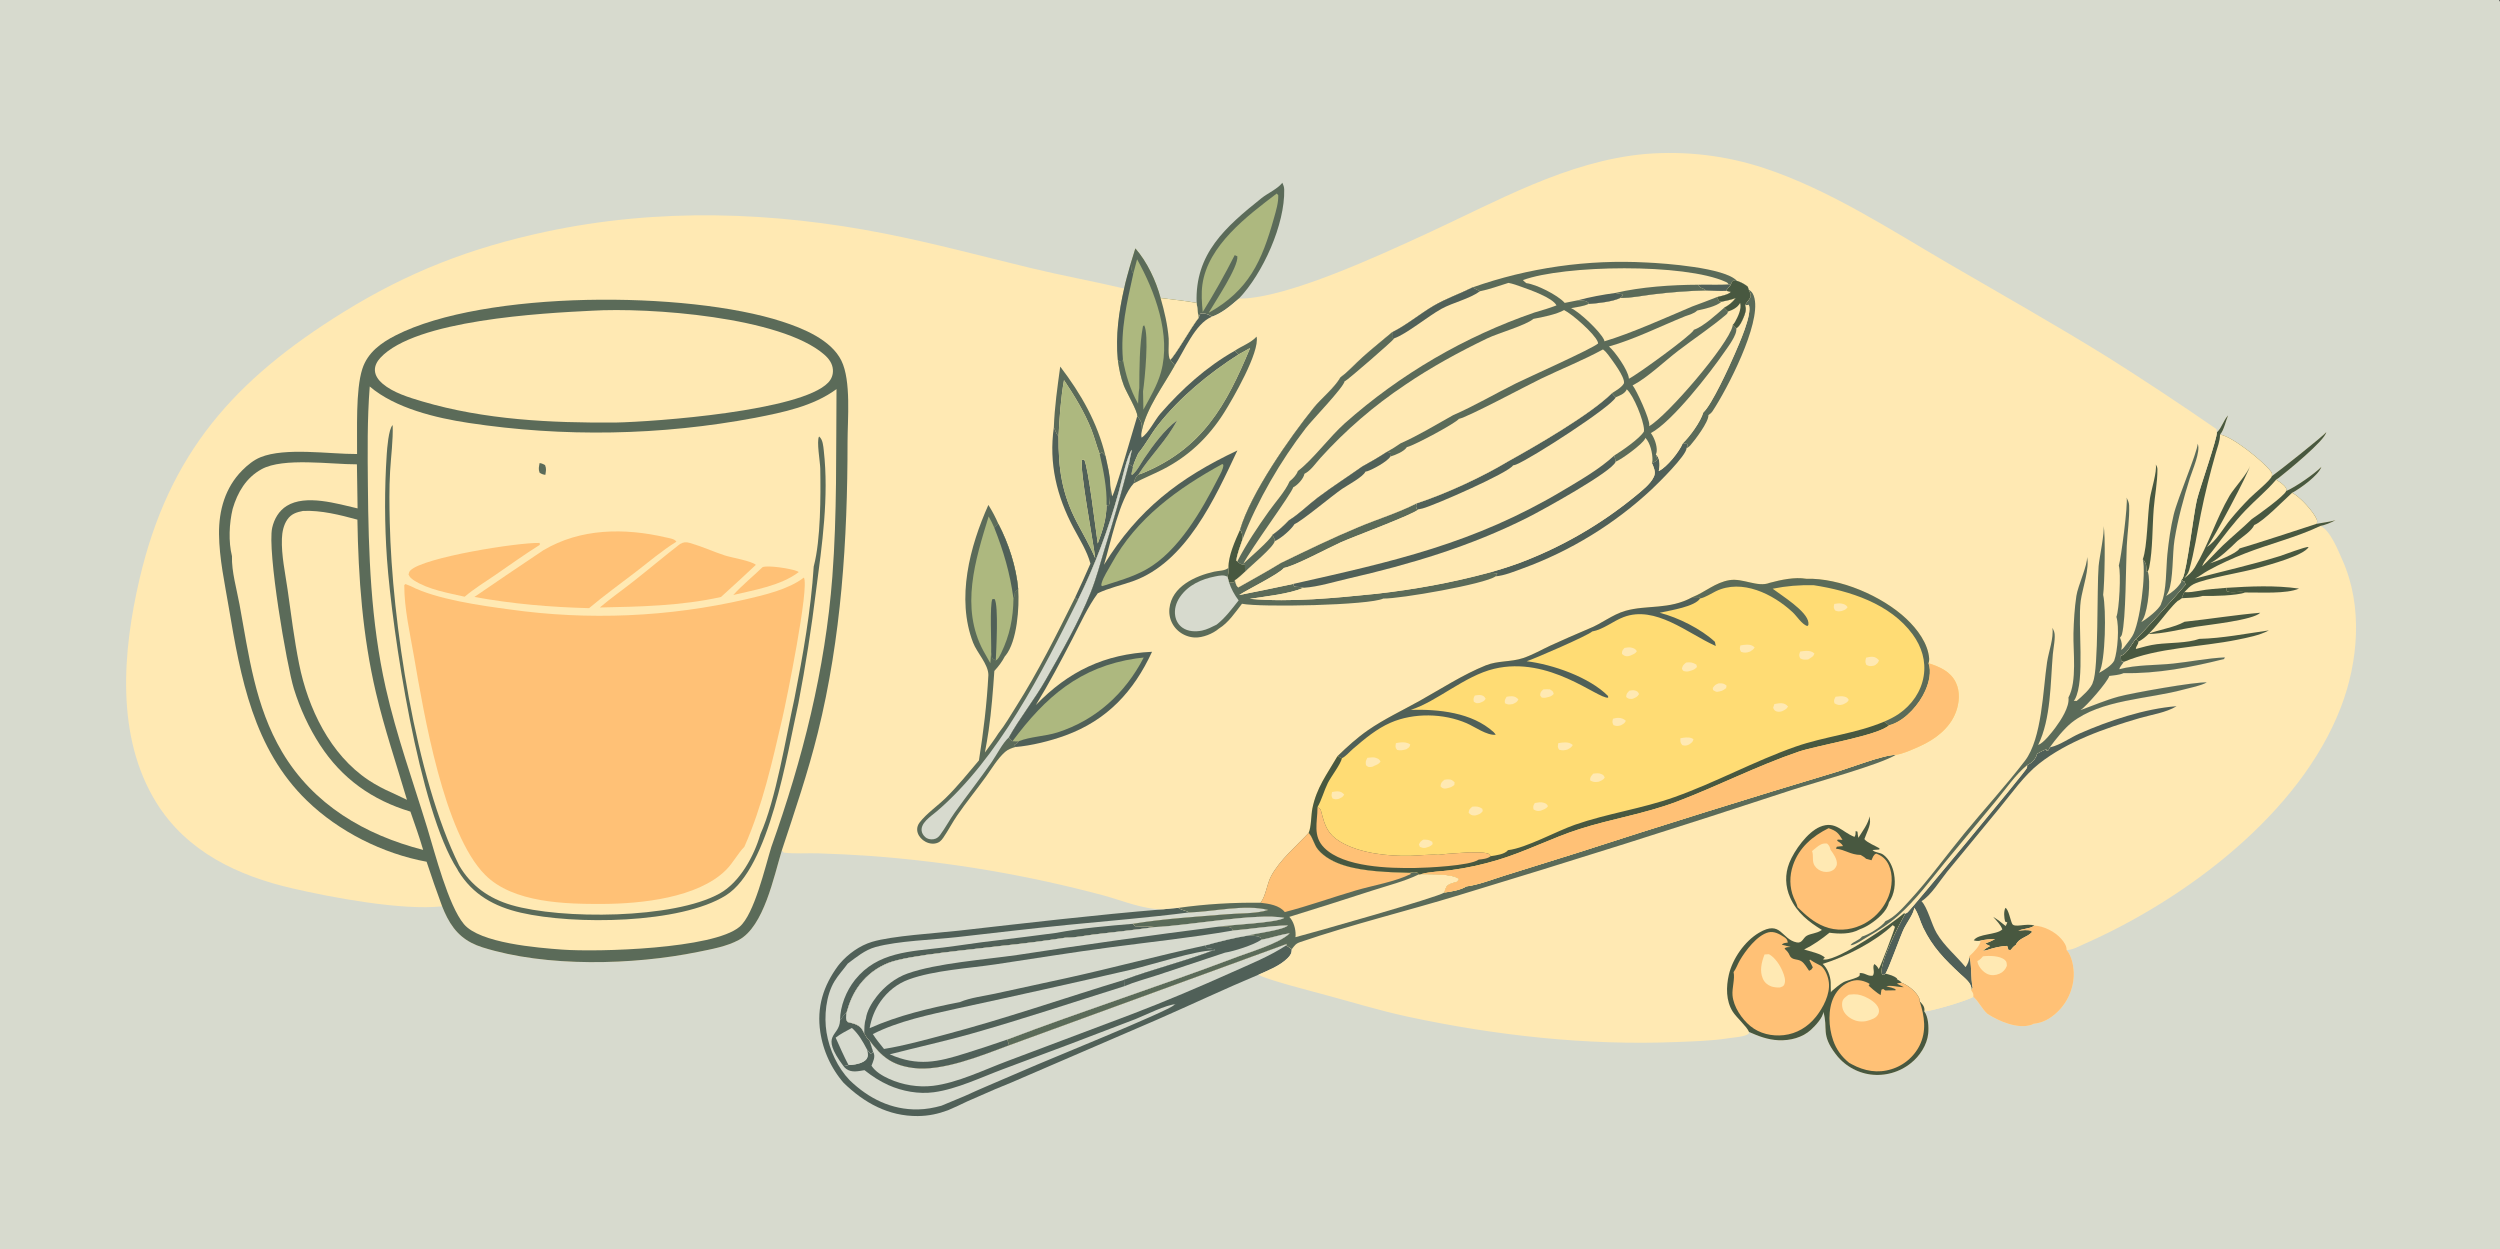 <?xml version="1.0" encoding="utf-8" ?>
<svg xmlns="http://www.w3.org/2000/svg" xmlns:xlink="http://www.w3.org/1999/xlink" width="2047" height="1023">
	<rect width="100%" height="100%" fill="#333333" stroke="none"/>
	<path fill="#D7DACE" d="M0 0L2046.25 0C2048.75 3.753 2047.99 9.762 2047.99 14.121L2048.02 767.612L2048.01 954.147C2048.01 967.073 2049.66 1011.74 2047.62 1020.8C2047.36 1021.98 2046.85 1022.96 2046.25 1024L0 1024L0 0Z"/>
	<path fill="#5B6B59" d="M979.801 248.031C978.336 207.649 1003.41 185.881 1032.9 162.271C1037.83 158.327 1046.01 154.664 1049.72 149.966C1049.82 149.849 1049.9 149.727 1049.99 149.607C1050.82 151.4 1051.46 153.122 1051.51 155.116C1052.24 183.641 1033.97 224.078 1014.39 244.507C1007.84 250.171 1000.42 256.584 992.09 259.411C991.816 259.157 991.517 258.852 991.199 258.64C988.83 257.059 985.575 256.229 982.82 256.913L981.383 260.309L979.801 248.031Z"/>
	<path fill="#ADB87F" d="M1045.38 158.459L1046.62 159.811C1046.87 165.915 1044.77 172.683 1043.13 178.517C1033.15 214.06 1022.53 237.703 989.655 256.143C994.835 247.074 1014.12 218.706 1013.14 209.849L1010.98 208.91Q998.887 232.769 984.784 255.499C984.065 248.065 983.486 240.43 984.525 233.002C989.011 200.961 1021.23 176.809 1045.38 158.459Z"/>
	<path fill="#506058" d="M952.635 744.517C956.684 743.999 960.792 743.734 964.858 743.362C967.763 745.417 970.795 745.357 973.67 747.095C993.775 746.551 1018.97 740.182 1038.46 745.062C1028.86 748.268 1015.17 747.714 1004.9 748.569C979.374 750.697 953.022 752.212 927.759 756.395L929.376 758.361C934.588 758.677 940.369 758.178 945.462 759.085C929.006 761.462 912.402 763.166 895.888 765.13C888.432 766.017 879.946 767.914 872.555 767.745Q845.895 771.849 819.057 774.564C797.863 777.347 743.929 781.877 727.309 788.47Q725.603 789.148 723.947 789.939Q722.291 790.729 720.691 791.629Q719.091 792.528 717.554 793.532Q716.018 794.536 714.552 795.641Q713.086 796.745 711.697 797.945Q710.308 799.145 709.002 800.435Q707.697 801.724 706.48 803.099Q705.263 804.473 704.141 805.925C698.598 813.119 695.518 820.683 693.108 829.341C692.922 832.4 692.069 834.452 694.099 836.842C699.3 838.238 703.53 838.728 706.446 843.757C706.892 844.526 707.288 845.316 707.684 846.111C708.895 848.276 709.908 850.246 711.875 851.839C722.168 865.486 730.312 872.068 747.513 874.417C771.253 877.658 804.052 864.103 826.223 855.871L1053.76 772.784L1053.19 774.046L1057.7 777.185C1057.64 780.535 1056.65 782.208 1054.25 784.592C1047.85 790.927 1038.51 794.465 1030.44 798.09C1002.79 809.691 975.657 822.51 948.199 834.558L840.977 880.817Q828.107 886.525 815.034 891.748L791.971 901.832Q784.204 905.64 776.255 909.049C768.099 912.089 760.28 913.746 751.548 913.824C727.474 914.036 707.532 903.027 690.714 886.592Q689.771 885.497 688.867 884.369Q687.963 883.241 687.099 882.082Q686.236 880.923 685.413 879.735Q684.59 878.547 683.809 877.33Q683.029 876.114 682.291 874.871Q681.554 873.628 680.86 872.36Q680.167 871.092 679.518 869.8Q678.869 868.508 678.266 867.195Q677.663 865.881 677.106 864.548Q676.549 863.214 676.04 861.861Q675.53 860.509 675.068 859.139Q674.606 857.769 674.193 856.385Q673.779 855 673.414 853.601Q673.049 852.203 672.733 850.792Q672.418 849.382 672.151 847.961Q671.885 846.54 671.669 845.111C668.596 824.762 674.119 807.211 686.154 790.868Q686.9 789.881 687.703 788.94C694.514 780.968 703.973 774.222 714.02 771.181C730.404 766.223 766.235 764.148 784.923 762.042C840.704 755.754 896.695 749.095 952.635 744.517Z"/>
	<path fill="#D7DACE" d="M826.223 855.871L1053.76 772.784L1053.19 774.046C1039.48 783.057 1023.47 789.491 1008.55 796.184C981.509 808.31 954.44 819.822 926.747 830.403L824.645 868.876C805.764 875.936 783.987 886.656 763.999 889.067C751.831 890.535 739.012 888.379 727.872 883.326C722.661 880.962 716.726 877.549 713.583 872.602C714.901 869.029 717.06 865.227 715.062 861.48C714.999 861.362 714.913 861.257 714.838 861.146L711.875 851.839C722.168 865.486 730.312 872.068 747.513 874.417C771.253 877.658 804.052 864.103 826.223 855.871Z"/>
	<path fill="#D7DACE" d="M973.67 747.095C993.775 746.551 1018.97 740.182 1038.46 745.062C1028.86 748.268 1015.17 747.714 1004.9 748.569C979.374 750.697 953.022 752.212 927.759 756.395L929.376 758.361C934.588 758.677 940.369 758.178 945.462 759.085C929.006 761.462 912.402 763.166 895.888 765.13C888.432 766.017 879.946 767.914 872.555 767.745Q845.895 771.849 819.057 774.564C797.863 777.347 743.929 781.877 727.309 788.47Q725.603 789.148 723.947 789.939Q722.291 790.729 720.691 791.629Q719.091 792.528 717.554 793.532Q716.018 794.536 714.552 795.641Q713.086 796.745 711.697 797.945Q710.308 799.145 709.002 800.435Q707.697 801.724 706.48 803.099Q705.263 804.473 704.141 805.925C698.598 813.119 695.518 820.683 693.108 829.341C692.922 832.4 692.069 834.452 694.099 836.842C699.3 838.238 703.53 838.728 706.446 843.757C706.892 844.526 707.288 845.316 707.684 846.111C708.895 848.276 709.908 850.246 711.875 851.839L714.838 861.146C714.064 862.229 713.918 862.265 712.662 862.739L709.837 859.167C710.331 862.28 711.386 864.591 709.317 867.333C707.054 870.333 700.725 871.673 697.175 871.956C696.352 872.022 695.554 872.039 694.73 872.013L690.657 872.973C691.366 873.866 692.03 874.597 692.967 875.264C697.489 878.484 702.77 877.066 707.834 876.249C713.936 881.088 720.399 885.337 727.522 888.514C738.856 893.569 752.224 895.998 764.584 894.338C783.517 891.795 803.712 881.943 821.624 875.305Q875.893 855.187 929.899 834.372C939.949 830.34 953.227 823.188 963.819 821.911C962.797 822.154 962.01 822.116 961.32 822.929C957.329 827.63 853.173 869.717 840.084 875.626Q825.24 882.113 810.309 888.397C803.497 891.385 796.59 894.247 789.871 897.437L770.862 905.353C764.472 907.098 758.366 908.269 751.723 908.395C729.854 908.808 711.299 899.464 695.814 884.585C685.798 874.188 679.059 859.555 676.764 845.37C674.627 832.159 676.263 814.976 683.354 803.343C686.428 798.3 690.645 793.787 694.129 788.997C701.118 783.755 708.254 777.826 716.821 775.447C735.21 770.341 764.029 769.531 783.806 767.295C814.207 763.857 844.61 760.221 875.057 757.212C907.889 753.967 940.951 751.31 973.67 747.095Z"/>
	<path fill="#D7DACE" d="M687.814 835.47C689.871 833.48 690.542 830.518 693.108 829.341C692.922 832.4 692.069 834.452 694.099 836.842C699.3 838.238 703.53 838.728 706.446 843.757C706.892 844.526 707.288 845.316 707.684 846.111C708.895 848.276 709.908 850.246 711.875 851.839L714.838 861.146C714.064 862.229 713.918 862.265 712.662 862.739L709.837 859.167C710.331 862.28 711.386 864.591 709.317 867.333C707.054 870.333 700.725 871.673 697.175 871.956C696.352 872.022 695.554 872.039 694.73 872.013L690.657 872.973C670.66 846.02 687.339 849.563 687.814 835.47Z"/>
	<path fill="#506058" d="M687.814 835.47C689.871 833.48 690.542 830.518 693.108 829.341C692.922 832.4 692.069 834.452 694.099 836.842C699.3 838.238 703.53 838.728 706.446 843.757C706.892 844.526 707.288 845.316 707.684 846.111C708.895 848.276 709.908 850.246 711.875 851.839L714.838 861.146C714.064 862.229 713.918 862.265 712.662 862.739L709.837 859.167C706.355 852.58 703.131 846.782 697.546 841.676C692.994 844.133 688.339 846.462 684.221 849.616C687.572 857.164 690.901 864.69 694.73 872.013L690.657 872.973C670.66 846.02 687.339 849.563 687.814 835.47Z"/>
	<path fill="#506058" d="M864.923 763.828C885.192 759.959 907.18 758.124 927.759 756.395L929.376 758.361C934.588 758.677 940.369 758.178 945.462 759.085C929.006 761.462 912.402 763.166 895.888 765.13C888.432 766.017 879.946 767.914 872.555 767.745Q845.895 771.849 819.057 774.564C797.863 777.347 743.929 781.877 727.309 788.47Q725.603 789.148 723.947 789.939Q722.291 790.729 720.691 791.629Q719.091 792.528 717.554 793.532Q716.018 794.536 714.552 795.641Q713.086 796.745 711.697 797.945Q710.308 799.145 709.002 800.435Q707.697 801.724 706.48 803.099Q705.263 804.473 704.141 805.925C698.598 813.119 695.518 820.683 693.108 829.341C690.542 830.518 689.871 833.48 687.814 835.47C687.894 823.842 692.926 811.212 700.137 802.224C718.495 779.347 745.431 779.106 772.235 775.841C786.426 774.112 800.506 771.76 814.725 770.179Q839.847 767.184 864.923 763.828Z"/>
	<path fill="#FFE9B3" d="M1815.14 354.053C1815.27 353.929 1815.41 353.809 1815.54 353.68C1819.34 349.914 1820.53 344.212 1824.38 340.104C1822.45 344.533 1820.91 352.563 1817.75 355.832C1827.62 357.114 1853.02 377.697 1859.19 385.757C1860.42 387.36 1860.4 387.87 1860.22 389.85C1864.45 387.01 1902.96 356.581 1904.73 353.827C1904.07 360.444 1871.99 386.467 1865.69 391.417C1865.06 391.915 1864.4 392.306 1863.71 392.718C1866.67 394.74 1870.16 396.667 1871.93 399.877L1871.96 402.016C1879.27 399.007 1895.28 387.914 1900.77 382.235C1898.53 389.128 1883.7 399.78 1877.19 403.296C1877.04 403.376 1876.89 403.443 1876.74 403.517C1882.82 406.203 1894.64 419.256 1897.04 425.515C1897.52 426.772 1897.17 427.596 1896.95 428.882C1902 427.957 1907.31 427.295 1912.27 425.978C1908.26 428.137 1904.28 429.704 1899.82 430.675C1907.94 433.773 1914.64 451.165 1918.04 458.757C1934.82 496.238 1931.11 541.826 1916.59 579.428C1883.05 666.306 1789.68 736.252 1706.68 772.861C1702.52 774.697 1696.7 778.073 1692.11 777.84C1696.62 782.693 1698.26 792.71 1697.99 799.076Q1697.94 800.163 1697.83 801.246Q1697.73 802.329 1697.57 803.406Q1697.41 804.483 1697.2 805.55Q1696.99 806.617 1696.73 807.673Q1696.46 808.729 1696.14 809.77Q1695.83 810.811 1695.46 811.835Q1695.09 812.859 1694.67 813.864Q1694.26 814.869 1693.79 815.851Q1693.32 816.834 1692.8 817.792Q1692.29 818.75 1691.73 819.682Q1691.16 820.613 1690.55 821.515Q1689.95 822.417 1689.29 823.288Q1688.64 824.159 1687.95 824.997Q1687.25 825.834 1686.52 826.636Q1685.78 827.438 1685.01 828.203Q1684.23 828.967 1683.42 829.692C1677.91 834.627 1672.15 837.56 1664.77 838.333C1664.2 838.744 1664.19 838.806 1663.42 839.075C1652.34 842.948 1636.72 836.185 1627.4 830.163C1622.69 826.016 1620.42 820.195 1615.78 816.131C1612.37 818.868 1580.16 828.437 1575.55 828.106C1575.72 827.39 1575.73 827.484 1575.72 826.605C1575.67 823.725 1573.63 821.81 1571.81 819.846C1571.83 818.906 1571.82 818.16 1571.43 817.283C1569.06 811.951 1562.41 806.761 1557.08 804.694C1556.57 803.598 1554.14 802.377 1553.07 801.656L1553.43 801.304C1550.58 798.769 1547.33 798.197 1543.76 797.167L1542.63 798.253L1541.09 798.023C1540.99 797.704 1540.88 797.388 1540.8 797.066C1538.62 788.372 1555.39 756.368 1560.05 748.088C1560.84 747.74 1561.42 747.484 1562.08 746.924C1564.54 744.845 1657.33 633.379 1659.68 628.743C1659.88 628.354 1659.81 626.926 1659.85 626.42C1660.73 625.955 1661.61 625.501 1662.45 624.967C1665.14 623.265 1667.26 620.243 1667.94 617.146C1670.53 615.665 1673.08 614.385 1675.84 613.247L1675.33 614.514L1677.25 614.292L1678.36 611.95C1682.77 605.711 1690.34 596.388 1696.2 591.72C1720.15 572.658 1759.13 572.483 1787.92 564.597C1794.14 562.893 1801.2 561.764 1806.94 558.783C1798.16 558.015 1745 567.547 1734.58 570.417C1723.92 573.354 1713.85 577.686 1703.49 581.468C1707.99 578.631 1725.5 558.659 1727.1 553.459C1730.88 552.933 1735.29 552.74 1738.77 551.155C1766.41 551.714 1794.35 546.338 1821.02 539.613L1821.72 538.281C1807.54 538.901 1793.49 541.836 1779.39 543.33C1765 544.855 1749.3 544.201 1735.33 547.952C1735.59 545.936 1737.84 543.947 1738.85 541.994L1736.79 541.273L1736.57 537.837L1736.47 536.837C1741.14 536.286 1745.7 526.562 1748.93 523.004C1750.94 522.018 1785.89 483.254 1789.43 478.771C1789.53 478.65 1789.62 478.525 1789.71 478.403L1789.58 479.11L1788.71 476.114L1788.39 476.353L1786.1 474.838C1786.38 474.525 1786.9 474.006 1787.13 473.604C1790.6 467.576 1796.13 420.369 1798.79 409.396C1801.1 399.885 1815.82 358.065 1815.14 354.053Z"/>
	<path fill="#485840" d="M1800.72 483.774C1807.92 482.323 1815.61 482.018 1822.92 481.312L1823.38 484.131C1828.44 486.009 1833.85 483.529 1838.67 485.127C1830.85 487.736 1811.9 488.183 1803.54 487.943C1798.18 489.543 1792.08 489.45 1786.51 489.818C1786.94 488.072 1787.8 486.449 1788.57 484.824C1792.58 485.252 1796.75 484.357 1800.72 483.774Z"/>
	<path fill="#485840" d="M1822.92 481.312C1842.66 480.087 1862.8 479.094 1882.45 481.935C1872.06 486.454 1850.6 484.978 1838.67 485.127C1833.85 483.529 1828.44 486.009 1823.38 484.131L1822.92 481.312Z"/>
	<path fill="#485840" d="M1788.67 509.101C1809.39 506.858 1829.89 503.522 1850.71 501.727C1844.87 507.764 1808.44 511.534 1797.94 513.204C1785.12 515.176 1771.56 518.988 1758.65 519.163C1767.94 515.38 1780.22 513.93 1788.67 509.101Z"/>
	<path fill="#485840" d="M1632.01 750.738C1635.76 752.894 1639.06 755.722 1642.45 758.394L1642.02 755.789L1642.32 758.211L1643.59 755.291L1641.79 754.586C1641 751.392 1640.44 746.298 1642.06 743.347C1644.61 744.542 1646.09 753.457 1647.55 756.36C1649.41 760.078 1659.25 755.606 1665.76 757.872C1665.49 758.056 1665.21 758.247 1664.93 758.423C1661.69 760.442 1656.32 760.431 1652.53 762.065C1656.05 761.756 1659.98 761.029 1663.36 762.274L1663.76 763.262C1659.62 767.713 1653.16 767.867 1650.56 773.675C1650.42 773.765 1650.29 773.854 1650.16 773.946C1648.58 775.067 1647.54 776.297 1646.37 777.836L1644.56 777.789L1643.48 774.527C1638.19 774.604 1631.84 776.224 1626.84 777.971C1625.8 778.293 1624.66 778.348 1623.58 778.482C1625.32 777.025 1626.91 775.951 1628.93 774.936L1629.55 774.634C1628.14 774.011 1626.77 773.415 1625.47 772.604C1628.23 771.509 1630.93 770.427 1633.55 769.014C1629.39 768.771 1625.75 769.352 1621.68 770.161C1619.56 770.651 1618.22 770.535 1616.12 769.959C1619.74 764.301 1634.58 765.683 1639.5 761.009C1638.23 757.138 1634.64 753.79 1632.01 750.738Z"/>
	<path fill="#485840" d="M1800.8 523.108C1819.6 522.679 1839.14 518.757 1857.77 516.168C1849.94 520.301 1840.48 522.062 1831.88 523.817C1801.95 529.925 1766.59 530.146 1738.85 541.994L1736.79 541.273L1736.57 537.837L1736.47 536.837C1741.14 536.286 1745.7 526.562 1748.93 523.004L1750.86 525.43C1751.05 527.66 1748.84 529.026 1748.86 531.382C1754.52 529.811 1760.2 528.194 1766.03 527.465C1776.5 526.156 1791.04 526.646 1800.8 523.108Z"/>
	<path fill="#506058" d="M1678.36 611.95C1678.58 611.902 1678.81 611.858 1679.03 611.807C1686.91 610.024 1695.26 603.881 1702.8 600.57C1726.7 590.074 1756.27 580.178 1782.21 578.25C1773.52 583.543 1761.62 585.174 1751.91 588.007C1723.86 596.189 1692.69 607.017 1669.56 625.325C1657.21 635.094 1647.4 649.306 1637.39 661.433L1594.35 713.715C1588.53 720.91 1581 733.264 1573.33 737.878C1578.43 743.272 1581.49 756.815 1585.75 764.061C1591.98 774.637 1601.68 782.517 1609.4 791.885C1611.02 789.751 1612.64 786.233 1612.45 783.473C1612.44 783.316 1612.39 783.163 1612.36 783.008C1614.43 786.753 1613.6 802.368 1615.22 808.784L1614.1 810.909C1614.14 810.733 1614.19 810.559 1614.21 810.38C1614.68 805.127 1608.63 800.793 1605.23 797.614C1592.27 785.516 1582.46 775.681 1574.67 759.547C1572.15 754.335 1570.76 747.859 1567.35 743.237C1567.38 747.448 1561.07 756.003 1559.09 760.031C1555.87 766.585 1546.05 794.625 1543.76 797.167L1542.63 798.253L1541.09 798.023C1540.99 797.704 1540.88 797.388 1540.8 797.066C1538.62 788.372 1555.39 756.368 1560.05 748.088C1560.84 747.74 1561.42 747.484 1562.08 746.924C1564.54 744.845 1657.33 633.379 1659.68 628.743C1659.88 628.354 1659.81 626.926 1659.85 626.42C1660.73 625.955 1661.61 625.501 1662.45 624.967C1665.14 623.265 1667.26 620.243 1667.94 617.146C1670.53 615.665 1673.08 614.385 1675.84 613.247L1675.33 614.514L1677.25 614.292L1678.36 611.95Z"/>
	<path fill="#FFE9B3" d="M1543.76 797.167C1546.05 794.625 1555.87 766.585 1559.09 760.031C1561.07 756.003 1567.38 747.448 1567.35 743.237C1570.76 747.859 1572.15 754.335 1574.67 759.547C1582.46 775.681 1592.27 785.516 1605.23 797.614C1608.63 800.793 1614.68 805.127 1614.21 810.38C1614.19 810.559 1614.14 810.733 1614.1 810.909C1615.53 813.179 1615.99 813.508 1615.78 816.131C1612.37 818.868 1580.16 828.437 1575.55 828.106C1575.72 827.39 1575.73 827.484 1575.72 826.605C1575.67 823.725 1573.63 821.81 1571.81 819.846C1571.83 818.906 1571.82 818.16 1571.43 817.283C1569.06 811.951 1562.41 806.761 1557.08 804.694C1556.57 803.598 1554.14 802.377 1553.07 801.656L1553.43 801.304C1550.58 798.769 1547.33 798.197 1543.76 797.167Z"/>
	<path fill="#FFC176" d="M1665.76 757.872C1673.63 758.279 1682.62 762.83 1687.8 768.781C1689.89 771.18 1692.31 774.528 1692.11 777.84C1696.62 782.693 1698.26 792.71 1697.99 799.076Q1697.94 800.163 1697.83 801.246Q1697.73 802.329 1697.57 803.406Q1697.41 804.483 1697.2 805.55Q1696.99 806.617 1696.73 807.673Q1696.46 808.729 1696.14 809.77Q1695.83 810.811 1695.46 811.835Q1695.09 812.859 1694.67 813.864Q1694.26 814.869 1693.79 815.851Q1693.32 816.834 1692.8 817.792Q1692.29 818.75 1691.73 819.682Q1691.16 820.613 1690.55 821.515Q1689.95 822.417 1689.29 823.288Q1688.64 824.159 1687.95 824.997Q1687.25 825.834 1686.52 826.636Q1685.78 827.438 1685.01 828.203Q1684.23 828.967 1683.42 829.692C1677.91 834.627 1672.15 837.56 1664.77 838.333C1664.2 838.744 1664.19 838.806 1663.42 839.075C1652.34 842.948 1636.72 836.185 1627.4 830.163C1622.69 826.016 1620.42 820.195 1615.78 816.131C1615.99 813.508 1615.53 813.179 1614.1 810.909L1615.22 808.784C1613.6 802.368 1614.43 786.753 1612.36 783.008L1612.94 782.488C1616.02 779.65 1621.52 774.23 1621.68 770.161C1625.75 769.352 1629.39 768.771 1633.55 769.014C1630.93 770.427 1628.23 771.509 1625.47 772.604C1626.77 773.415 1628.14 774.011 1629.55 774.634L1628.93 774.936C1626.91 775.951 1625.32 777.025 1623.58 778.482C1624.66 778.348 1625.8 778.293 1626.84 777.971C1631.84 776.224 1638.19 774.604 1643.48 774.527L1644.56 777.789L1646.37 777.836C1647.54 776.297 1648.58 775.067 1650.16 773.946C1650.29 773.854 1650.42 773.765 1650.56 773.675C1653.16 767.867 1659.62 767.713 1663.76 763.262L1663.36 762.274C1659.98 761.029 1656.05 761.756 1652.53 762.065C1656.32 760.431 1661.69 760.442 1664.93 758.423C1665.21 758.247 1665.49 758.056 1665.76 757.872Z"/>
	<path fill="#FFE9B3" d="M1623.65 783.037C1628.62 782.422 1637.52 782.446 1641.56 786.015C1643.28 787.534 1643.08 788.776 1643.2 790.881C1641.96 793.933 1640.2 795.952 1637.15 797.291C1634.13 798.619 1630.62 798.924 1627.53 797.608C1624.08 796.141 1620.51 792.245 1619.41 788.653C1619.23 788.084 1619.14 787.506 1619.06 786.917C1621.1 785.982 1622.22 784.725 1623.65 783.037Z"/>
	<path fill="#485840" d="M1815.14 354.053C1815.27 353.929 1815.41 353.809 1815.54 353.68C1819.34 349.914 1820.53 344.212 1824.38 340.104C1822.45 344.533 1820.91 352.563 1817.75 355.832C1827.62 357.114 1853.02 377.697 1859.19 385.757C1860.42 387.36 1860.4 387.87 1860.22 389.85C1864.45 387.01 1902.96 356.581 1904.73 353.827C1904.07 360.444 1871.99 386.467 1865.69 391.417C1865.06 391.915 1864.4 392.306 1863.71 392.718C1866.67 394.74 1870.16 396.667 1871.93 399.877L1871.96 402.016C1879.27 399.007 1895.28 387.914 1900.77 382.235C1898.53 389.128 1883.7 399.78 1877.19 403.296C1877.04 403.376 1876.89 403.443 1876.74 403.517C1882.82 406.203 1894.64 419.256 1897.04 425.515C1897.52 426.772 1897.17 427.596 1896.95 428.882C1902 427.957 1907.31 427.295 1912.27 425.978C1908.26 428.137 1904.28 429.704 1899.82 430.675C1880.47 439.913 1858.55 445.219 1838.5 453.034C1828.08 457.099 1817.54 461.872 1807.75 467.294C1804.17 469.271 1800.92 471.916 1797.31 473.748C1820.37 467.647 1844.06 462.371 1866.82 455.291C1870.76 454.065 1887.81 447.423 1890.32 447.871C1886.5 454.874 1857.74 462.501 1850.07 464.747C1836.55 468.701 1805.75 473.449 1795.98 478.379C1793.12 479.825 1790.77 482.541 1788.57 484.824C1787.8 486.449 1786.94 488.072 1786.51 489.818C1785.42 490.638 1784.39 491.484 1783.11 491.992C1772.91 501.14 1762.32 519.675 1750.86 525.43L1748.93 523.004C1750.94 522.018 1785.89 483.254 1789.43 478.771C1789.53 478.65 1789.62 478.525 1789.71 478.403L1789.58 479.11L1788.71 476.114L1788.39 476.353L1786.1 474.838C1786.38 474.525 1786.9 474.006 1787.13 473.604C1790.6 467.576 1796.13 420.369 1798.79 409.396C1801.1 399.885 1815.82 358.065 1815.14 354.053Z"/>
	<path fill="#FFE9B3" d="M1863.71 392.718C1866.67 394.74 1870.16 396.667 1871.93 399.877L1871.96 402.016C1870.52 405.99 1848.5 421.94 1843.83 424.965C1836.24 432.378 1827.94 439.141 1820.22 446.47C1814.36 452.033 1809.08 458.224 1803.13 463.654C1804.69 459.024 1809.15 454.337 1812.1 450.437C1820.54 439.245 1829.09 427.768 1838.81 417.642C1846.72 409.393 1855.83 401.949 1863.24 393.277L1863.71 392.718Z"/>
	<path fill="#FFE9B3" d="M1876.74 403.517C1882.82 406.203 1894.64 419.256 1897.04 425.515C1897.52 426.772 1897.17 427.596 1896.95 428.882C1896.29 429.21 1835.59 448.845 1833.73 449.078C1831.47 453.284 1814.51 459.708 1809.57 461.29C1817.63 456.777 1825.41 449.449 1831.97 442.944C1835.81 439.898 1844.04 434.375 1845.75 429.903C1852.99 427.158 1870.04 409.58 1876.74 403.517Z"/>
	<path fill="#FFE9B3" d="M1817.75 355.832C1827.62 357.114 1853.02 377.697 1859.19 385.757C1860.42 387.36 1860.4 387.87 1860.22 389.85C1859.17 393.253 1845.61 404.298 1842.03 407.925Q1833.82 416.227 1826.38 425.223C1820.49 432.366 1814.77 443.142 1806.87 447.955C1806.96 447.859 1807.05 447.765 1807.14 447.667C1807.29 447.505 1807.43 447.335 1807.58 447.176C1811.61 442.898 1841.66 386.495 1842.69 380.494C1841.25 386.881 1829.36 399.417 1825.57 405.904C1814.58 424.696 1808.32 446.039 1797.14 464.609C1794.89 468.34 1791.86 470.932 1788.43 473.543C1790.12 471.437 1791.74 469.532 1792.48 466.88C1796.7 451.916 1799.01 436.016 1802.06 420.767C1805.42 403.941 1809.57 387.637 1814.25 371.135C1815.63 366.291 1817.81 360.896 1817.75 355.832Z"/>
	<path fill="#FFE9B3" d="M1014.39 244.507L1015.23 244.509C1054.07 244.225 1129.86 208.869 1167.06 191.824C1224.85 165.349 1282.85 131.839 1347.32 126.059Q1353.46 125.558 1359.61 125.365Q1365.77 125.172 1371.93 125.287Q1378.08 125.402 1384.23 125.825Q1390.37 126.248 1396.49 126.978Q1402.6 127.707 1408.67 128.742Q1414.74 129.777 1420.76 131.114Q1426.77 132.451 1432.7 134.088Q1438.64 135.724 1444.49 137.655C1497.99 155.401 1547.46 187.83 1595.88 216.052C1639.72 241.602 1683.91 266.424 1727.01 293.227Q1771.52 321.373 1814.82 351.361L1815.14 354.053C1815.82 358.065 1801.1 399.885 1798.79 409.396C1796.13 420.369 1790.6 467.576 1787.13 473.604C1786.9 474.006 1786.38 474.525 1786.1 474.838L1788.39 476.353L1788.71 476.114L1789.58 479.11L1789.71 478.403C1789.62 478.525 1789.53 478.65 1789.43 478.771C1785.89 483.254 1750.94 522.018 1748.93 523.004C1745.7 526.562 1741.14 536.286 1736.47 536.837L1736.57 537.837L1736.79 541.273L1738.85 541.994C1737.84 543.947 1735.59 545.936 1735.33 547.952C1749.3 544.201 1765 544.855 1779.39 543.33C1793.49 541.836 1807.54 538.901 1821.72 538.281L1821.02 539.613C1794.35 546.338 1766.41 551.714 1738.77 551.155C1735.29 552.74 1730.88 552.933 1727.1 553.459C1725.5 558.659 1707.99 578.631 1703.49 581.468C1713.85 577.686 1723.92 573.354 1734.58 570.417C1745 567.547 1798.16 558.015 1806.94 558.783C1801.2 561.764 1794.14 562.893 1787.92 564.597C1759.13 572.483 1720.15 572.658 1696.2 591.72C1690.34 596.388 1682.77 605.711 1678.36 611.95L1677.25 614.292L1675.33 614.514L1675.84 613.247C1673.08 614.385 1670.53 615.665 1667.94 617.146C1667.26 620.243 1665.14 623.265 1662.45 624.967C1661.61 625.501 1660.73 625.955 1659.85 626.42C1659.81 626.926 1659.88 628.354 1659.68 628.743C1657.33 633.379 1564.54 744.845 1562.08 746.924C1561.42 747.484 1560.84 747.74 1560.05 748.088C1555.39 756.368 1538.62 788.372 1540.8 797.066C1540.88 797.388 1540.99 797.704 1541.09 798.023L1542.63 798.253L1543.76 797.167C1547.33 798.197 1550.58 798.769 1553.43 801.304L1553.07 801.656C1554.14 802.377 1556.57 803.598 1557.08 804.694C1562.41 806.761 1569.06 811.951 1571.43 817.283C1571.82 818.16 1571.83 818.906 1571.81 819.846C1573.63 821.81 1575.67 823.725 1575.72 826.605C1575.73 827.484 1575.72 827.39 1575.55 828.106C1578.93 832.229 1579.37 841.233 1578.82 846.341C1577.83 855.707 1571.89 864.735 1564.62 870.493Q1563.76 871.183 1562.87 871.829Q1561.97 872.476 1561.05 873.076Q1560.12 873.677 1559.17 874.23Q1558.21 874.783 1557.23 875.288Q1556.25 875.792 1555.25 876.247Q1554.24 876.702 1553.22 877.105Q1552.19 877.509 1551.14 877.86Q1550.1 878.212 1549.04 878.51Q1547.98 878.809 1546.9 879.054Q1545.82 879.299 1544.74 879.489Q1543.65 879.68 1542.56 879.815Q1541.46 879.951 1540.36 880.032Q1539.26 880.112 1538.16 880.137Q1537.06 880.163 1535.96 880.132Q1534.85 880.102 1533.75 880.016Q1532.65 879.931 1531.56 879.79Q1530.51 879.647 1529.46 879.452Q1528.42 879.257 1527.39 879.011Q1526.35 878.765 1525.34 878.468Q1524.32 878.171 1523.31 877.823Q1522.31 877.476 1521.32 877.08Q1520.34 876.683 1519.37 876.239Q1518.41 875.794 1517.47 875.302Q1516.53 874.81 1515.61 874.272Q1514.7 873.734 1513.81 873.152Q1512.92 872.569 1512.06 871.943Q1511.21 871.318 1510.38 870.65Q1509.55 869.983 1508.76 869.275Q1507.97 868.568 1507.22 867.822Q1506.46 867.076 1505.74 866.294Q1505.02 865.511 1504.35 864.694Q1503.67 863.877 1503.03 863.028C1490.62 846.745 1497.11 842.392 1492.94 828.5C1492.75 833.197 1486.31 839.909 1482.94 843.057C1475.91 849.632 1465.61 852.193 1456.17 851.744C1447.42 851.329 1440.01 848.471 1432.11 844.987L1431.77 846.44C1428.96 848.918 1419.13 849.513 1415.31 850.115C1401.28 852.323 1386.99 852.634 1372.83 853.21C1299.22 856.206 1224.45 847.863 1152.52 832.422C1129.21 827.416 1106.37 820.304 1083.39 814.143C1074.72 811.819 1035.38 801.68 1030.44 798.09C1038.51 794.465 1047.85 790.927 1054.25 784.592C1056.65 782.208 1057.64 780.535 1057.7 777.185L1053.19 774.046L1053.76 772.784L826.223 855.871C804.052 864.103 771.253 877.658 747.513 874.417C730.312 872.068 722.168 865.486 711.875 851.839C709.908 850.246 708.895 848.276 707.684 846.111C707.288 845.316 706.892 844.526 706.446 843.757C703.53 838.728 699.3 838.238 694.099 836.842C692.069 834.452 692.922 832.4 693.108 829.341C695.518 820.683 698.598 813.119 704.141 805.925Q705.263 804.473 706.48 803.099Q707.697 801.724 709.003 800.435Q710.308 799.145 711.697 797.945Q713.086 796.745 714.552 795.641Q716.018 794.536 717.554 793.532Q719.091 792.528 720.691 791.629Q722.291 790.729 723.947 789.939Q725.603 789.148 727.309 788.47C743.929 781.877 797.863 777.347 819.057 774.564Q845.895 771.849 872.555 767.745C879.946 767.914 888.432 766.017 895.888 765.13C912.402 763.166 929.006 761.462 945.462 759.085C940.369 758.178 934.588 758.677 929.376 758.361L927.759 756.395C953.022 752.212 979.374 750.697 1004.9 748.569C1015.17 747.714 1028.86 748.268 1038.46 745.062C1018.97 740.182 993.775 746.551 973.67 747.095C970.795 745.357 967.763 745.417 964.858 743.362C960.792 743.734 956.684 743.999 952.635 744.517C936.774 744.886 919.298 737.509 904.013 733.302Q880.657 727.032 857.032 721.864Q833.407 716.696 809.566 712.642Q785.725 708.587 761.72 705.656Q737.715 702.724 713.599 700.922Q691.614 699.393 669.587 698.694C660.365 698.491 650.842 699.206 641.686 698.137L640.191 696.24C633.569 717.823 625.538 758.556 604.948 769.629C594.918 775.023 582.696 777.155 571.617 779.414C518.418 790.264 447.383 792.13 395.194 775.737C381.452 771.421 372.675 763.921 366.085 751.168Q363.808 746.748 362.023 742.107C329.259 745.687 272.306 735.007 239.429 727.409C194.646 717.06 152.9 697.363 127.999 657.162C94.546 603.154 100.408 533.366 114.249 474.072C138.407 370.574 192.327 310.647 281.058 255.647C334.35 222.613 385.344 202.957 446.564 189.817C538.695 170.043 632.787 173.13 724.935 191.351C765.042 199.282 804.436 209.902 844.132 219.507C869.45 225.634 895.093 230.278 920.436 236.249C921.813 229.384 924 222.525 925.816 215.755L929.628 203.393C939.263 214.393 946.55 229.961 950.309 244.03C960.108 245.353 970.095 246.178 979.801 248.031L981.383 260.309L982.82 256.913C985.575 256.229 988.83 257.059 991.199 258.64C991.517 258.852 991.816 259.157 992.09 259.411C1000.42 256.584 1007.84 250.171 1014.39 244.507Z"/>
	<path fill="#506058" d="M981.383 260.309L982.82 256.913C985.575 256.229 988.83 257.059 991.199 258.64C991.517 258.852 991.816 259.157 992.09 259.411C978.551 265.022 969.754 287.156 961.871 299.235L958.195 294.545C962.649 290.684 975.562 267.477 981.383 260.309Z"/>
	<path fill="#485840" d="M1015.35 433.766C1017.22 435.905 1017.1 437.871 1017.22 440.536C1017.25 441.159 1017.23 440.911 1017.36 441.591C1015.48 447.234 1013.07 453.079 1012.26 458.984L1013.06 459.696C1015.53 461.788 1016 462.244 1019.37 462.536L1019.43 468.169C1016.79 470.592 1014.17 473.27 1011.14 475.196L1009.93 476.969C1008.62 476.971 1007.5 477.001 1006.24 476.541L1005.11 472.321C1005.85 469.64 1006.12 467.797 1005.85 465.004C1005.6 455.249 1011.41 442.558 1015.35 433.766Z"/>
	<path fill="#485840" d="M1765.14 380.364C1765.96 381.56 1766.49 382.747 1766.5 384.212C1766.59 394.71 1764.3 405.989 1763.47 416.514C1762.25 432.016 1762.75 449.336 1759.8 464.505C1759.55 465.779 1759.19 466.736 1758.59 467.879L1757.75 468.319C1757.41 463.911 1757.75 461.128 1754.53 457.919C1758.29 447.959 1758.29 421.108 1760.38 407.991C1761.44 401.263 1766.33 385.838 1765.14 380.364Z"/>
	<path fill="#5B6B59" d="M868.11 300.158C885.212 322.533 898.52 345.883 905.192 373.448L902.338 370.55C901.633 370.92 900.951 371.157 900.444 371.786C897.899 365.234 896.236 358.319 893.626 351.729C887.895 337.263 879.77 324.142 871.197 311.23C868.566 326.195 867.464 342.162 866.731 357.352C864.996 355.499 864.042 352.269 862.875 349.975C863.462 333.34 865.866 316.639 868.11 300.158Z"/>
	<path fill="#5B6B59" d="M1431.79 237.077C1434.74 238.929 1435.83 241.03 1436.6 244.365C1441.53 265.856 1414.53 317.971 1402.32 336.55C1401.38 337.972 1400.22 338.965 1398.83 339.925C1399.31 345.218 1387.54 360.777 1383.81 364.917C1383 365.806 1382.02 366.436 1380.96 366.992C1381.62 365.727 1381.74 364.952 1381.83 363.567L1377.85 362.953C1383.63 357.482 1392.48 345.282 1394.68 337.681C1401.5 331.692 1415.89 300.212 1420.19 290.267C1423.75 282.021 1434.99 257.302 1431.93 249.572L1428.9 250.146C1429.76 247.435 1431.86 246.162 1432.98 243.775C1434.14 241.296 1432.75 239.351 1431.79 237.077Z"/>
	<path fill="#5B6B59" d="M1010.94 287.265C1016.7 283.26 1024.23 280.82 1028.9 275.63C1031.71 288.144 1009.17 327.008 1002.29 337.888C989.607 357.959 973.255 373.602 952.037 384.417C944.223 388.4 936.031 391.648 928.312 395.806C929.055 392.768 929.609 390.527 932.113 388.585C933.358 388.269 934.492 387.86 935.679 387.368C984.658 367.062 1004.05 331.884 1023.56 284.981L1014.1 290.245L1010.94 287.265Z"/>
	<path fill="#506058" d="M1377.85 362.953L1381.83 363.567C1381.74 364.952 1381.62 365.727 1380.96 366.992C1380.78 372.998 1357.74 395.677 1352.44 400.646Q1349.59 403.304 1346.67 405.89Q1343.75 408.476 1340.77 410.988Q1337.79 413.5 1334.75 415.937Q1331.7 418.373 1328.6 420.733Q1325.5 423.093 1322.33 425.375Q1319.17 427.656 1315.96 429.858Q1312.74 432.06 1309.47 434.18Q1306.2 436.301 1302.87 438.339Q1299.55 440.377 1296.17 442.331Q1292.8 444.286 1289.38 446.155Q1285.96 448.024 1282.49 449.807Q1279.02 451.591 1275.51 453.287Q1272 454.983 1268.45 456.59Q1264.9 458.198 1261.31 459.716Q1257.72 461.234 1254.09 462.662Q1250.46 464.09 1246.8 465.427C1239.93 467.928 1231.89 471.29 1224.57 471.923L1226.03 469.721C1223.65 469.125 1221.32 469.068 1218.89 468.963Q1231.59 465.518 1243.95 461.002Q1250.41 458.58 1256.76 455.895Q1263.11 453.211 1269.34 450.268Q1275.58 447.325 1281.69 444.129Q1287.8 440.932 1293.77 437.488Q1299.74 434.044 1305.57 430.358Q1311.4 426.672 1317.07 422.75Q1322.74 418.828 1328.24 414.677Q1333.75 410.526 1339.08 406.152C1343.98 402.067 1351.3 396.5 1354.02 390.674C1354.15 390.388 1354.3 390.108 1354.42 389.815C1355.84 386.323 1354.01 382.342 1352.6 379.173C1354.67 378.283 1355.78 378.089 1357.08 376.119L1355.83 372.106C1356.31 372.542 1356.72 372.92 1357.07 373.471C1359.3 376.952 1359.15 381.856 1358.21 385.698C1364.98 382.433 1375.04 369.812 1377.85 362.953Z"/>
	<path fill="#FFE9B3" d="M1428.9 250.146L1431.93 249.572C1434.99 257.302 1423.75 282.021 1420.19 290.267C1415.89 300.212 1401.5 331.692 1394.68 337.681C1392.48 345.282 1383.63 357.482 1377.85 362.953C1375.04 369.812 1364.98 382.433 1358.21 385.698C1359.15 381.856 1359.3 376.952 1357.07 373.471C1356.72 372.92 1356.31 372.542 1355.83 372.106C1356.2 371.257 1356.42 370.451 1356.51 369.523C1356.93 364.898 1354.5 358.216 1351.72 354.595C1368.94 345.505 1399.96 305.628 1411.76 288.492C1414.69 284.243 1422.61 274.025 1421.67 268.844C1424.53 266.965 1426.21 263.239 1427.51 260.178C1428.84 257.052 1430.24 253.462 1428.9 250.146Z"/>
	<path fill="#506058" d="M935.027 352.199C934.595 354.399 934.178 356.116 934.741 358.347C940.395 354.79 945.518 343.954 950.191 338.596C967.714 318.505 987.676 300.444 1010.94 287.265L1014.1 290.245C989.707 305.85 966.419 324.975 948.369 347.793C942.501 355.211 937.974 364.029 932.01 371.18C930.594 374.63 928.48 378.535 927.715 382.155L924.358 379.892C924.982 375.966 925.897 372.12 926.806 368.254C923.111 371.79 917.909 395.703 916.016 402.605C907.471 433.751 896.726 462.49 882.483 491.481L880.275 489.26Q886.755 475.471 892.842 461.504C890.081 451.149 883.955 441.622 878.971 432.21C865.278 406.346 858.678 379.368 862.875 349.975C864.042 352.269 864.996 355.499 866.731 357.352C866.478 383.638 869.499 404.396 881.89 427.926C886.958 437.552 892.505 446.998 896.789 457.007C895.235 444.012 883.702 383.595 885.996 376.507L887.737 376.331C891.212 382.71 897.041 433.264 898.838 445.023C902.892 433.948 905.972 425.095 906.058 413.233C906.639 414.306 906.691 414.067 907.788 414.404C909.425 409.06 908.738 402.401 909.024 396.805Q909.771 401.598 910.605 406.376C913.03 403.961 928.904 347.931 931.216 340.63C934.672 345.14 935.146 346.514 935.027 352.199Z"/>
	<path fill="#ADB87F" d="M1023.56 284.981C1004.05 331.884 984.658 367.062 935.679 387.368C934.492 387.86 933.358 388.269 932.113 388.585C941.679 373.32 955.577 360.231 963.817 344.179C953.316 351.951 944.281 364.453 936.899 375.264C933.866 379.704 931.144 385.612 926.935 388.963L926.343 388.228L927.715 382.155C928.48 378.535 930.594 374.63 932.01 371.18C937.974 364.029 942.501 355.211 948.369 347.793C966.419 324.975 989.707 305.85 1014.1 290.245L1023.56 284.981Z"/>
	<path fill="#ADB87F" d="M871.197 311.23C879.77 324.142 887.895 337.263 893.626 351.729C896.236 358.319 897.899 365.234 900.444 371.786C900.951 371.157 901.633 370.92 902.338 370.55L905.192 373.448C906.789 381.017 908.986 389.052 909.024 396.805C908.738 402.401 909.425 409.06 907.788 414.404C906.691 414.067 906.639 414.306 906.058 413.233C905.972 425.095 902.892 433.948 898.838 445.023C897.041 433.264 891.212 382.71 887.737 376.331L885.996 376.507C883.702 383.595 895.235 444.012 896.789 457.007C892.505 446.998 886.958 437.552 881.89 427.926C869.499 404.396 866.478 383.638 866.731 357.352C867.464 342.162 868.566 326.195 871.197 311.23Z"/>
	<path fill="#506058" d="M900.444 371.786C900.951 371.157 901.633 370.92 902.338 370.55L905.192 373.448C906.789 381.017 908.986 389.052 909.024 396.805C908.738 402.401 909.425 409.06 907.788 414.404C906.691 414.067 906.639 414.306 906.058 413.233C906.392 399.186 903.519 385.407 900.444 371.786Z"/>
	<path fill="#5B6B59" d="M1048.81 460.898C1069.81 450.743 1090.83 440.51 1112.36 431.527C1128.02 424.997 1144.76 419.882 1159.86 412.184C1159.9 412.331 1159.94 412.478 1159.97 412.627C1160.35 414.197 1160.32 415.092 1159.96 416.661L1161.54 417.033C1157.57 421.208 1108.13 439.415 1097.66 444.146C1087.41 448.776 1060.38 463.348 1051.28 465.051C1047.28 470.054 1022 482.417 1014.63 487.221Q1036.81 482.843 1058.92 478.116L1059.75 480.319C1062.23 480.695 1065.35 480.435 1067.62 481.262C1054.65 486.499 1037.23 488.174 1023.37 490.323C1057.37 493.331 1093.08 489.591 1126.99 486.198C1158.2 482.641 1188.56 477.154 1218.89 468.963C1221.32 469.068 1223.65 469.125 1226.03 469.721L1224.57 471.923C1215.94 478.262 1146 490.419 1132.63 490.093C1121.29 495.623 1032.05 497.454 1016.93 494.355C1011.39 501.484 1005.82 509.932 998.015 514.706C993.253 518.861 984.665 522.279 978.33 521.984Q977.765 521.958 977.202 521.904Q976.639 521.849 976.08 521.766Q975.521 521.683 974.966 521.572Q974.412 521.461 973.864 521.322Q973.316 521.183 972.775 521.016Q972.235 520.849 971.704 520.655Q971.173 520.461 970.652 520.241Q970.131 520.02 969.623 519.774Q969.114 519.527 968.618 519.255Q968.122 518.983 967.641 518.686Q967.16 518.389 966.694 518.068Q966.229 517.747 965.78 517.403Q965.331 517.059 964.901 516.693Q964.47 516.326 964.059 515.938Q963.647 515.551 963.256 515.142Q962.864 514.734 962.494 514.307Q962.144 513.897 961.815 513.469Q961.486 513.042 961.179 512.598Q960.872 512.155 960.588 511.696Q960.304 511.237 960.044 510.765Q959.783 510.292 959.547 509.807Q959.311 509.322 959.1 508.826Q958.889 508.329 958.704 507.823Q958.518 507.316 958.359 506.801Q958.199 506.286 958.066 505.763Q957.932 505.241 957.826 504.712Q957.719 504.183 957.64 503.649Q957.56 503.116 957.508 502.579Q957.456 502.042 957.431 501.503Q957.406 500.964 957.408 500.425Q957.41 499.886 957.44 499.347Q957.47 498.808 957.527 498.272C959.384 480.216 978.648 471.561 994.157 468.08C998.077 467.2 1002.75 467.537 1005.85 465.004C1006.12 467.797 1005.85 469.64 1005.11 472.321L1006.24 476.541C1007.5 477.001 1008.62 476.971 1009.93 476.969L1011.14 475.196C1011.83 477.438 1011.98 479.56 1013.89 480.986C1025.54 474.358 1037.41 467.939 1048.81 460.898Z"/>
	<path fill="#D7DACE" d="M996.093 511.495C992.267 513.357 988.412 515.44 984.218 516.311C978.926 517.411 972.842 517.165 968.273 514.007C965.061 511.786 962.997 508.384 962.31 504.554C961.309 498.976 962.965 493.435 966.13 488.829C972.879 479.008 983.778 474.149 995.122 471.955C998.364 471.327 1002.31 470.417 1005.11 472.321L1006.24 476.541C1008.06 482.134 1010.67 486.913 1014.19 491.613C1008.63 498.62 1003.23 505.985 996.093 511.495Z"/>
	<path fill="#ADB87F" d="M929.628 203.393C939.263 214.393 946.55 229.961 950.309 244.03C960.108 245.353 970.095 246.178 979.801 248.031L981.383 260.309C975.562 267.477 962.649 290.684 958.195 294.545L961.871 299.235C952.643 315.847 938.991 333.633 935.027 352.199C935.146 346.514 934.672 345.14 931.216 340.63C931.532 336.715 922.248 320.998 920.278 315.891C917.558 308.841 916.249 302.037 915.259 294.563C913.363 274.847 916.095 255.437 920.436 236.249C921.813 229.384 924 222.525 925.816 215.755L929.628 203.393Z"/>
	<path fill="#506058" d="M925.816 215.755C926.221 218.539 926.296 221.787 927.925 224.143C922.743 247.706 917.385 269.939 919.45 294.348L918.66 296.434C916.623 296.144 916.614 295.97 915.259 294.563C913.363 274.847 916.095 255.437 920.436 236.249C921.813 229.384 924 222.525 925.816 215.755Z"/>
	<path fill="#5B6B59" d="M929.628 203.393C939.263 214.393 946.55 229.961 950.309 244.03C960.108 245.353 970.095 246.178 979.801 248.031L981.383 260.309C975.562 267.477 962.649 290.684 958.195 294.545L961.871 299.235C952.643 315.847 938.991 333.633 935.027 352.199C935.146 346.514 934.672 345.14 931.216 340.63C931.532 336.715 922.248 320.998 920.278 315.891C917.558 308.841 916.249 302.037 915.259 294.563C916.614 295.97 916.623 296.144 918.66 296.434L919.45 294.348C921.764 307.326 925.459 319.036 931.857 330.589C932.136 326.368 932.128 321.88 932.865 317.723C932.918 301.777 932.93 282.823 935.832 267.181L936.833 266.3C940.966 273.74 937.395 310.292 935.917 320.455L936.2 335.447C941.606 325.558 947.584 315.615 950.616 304.686C959.021 274.392 945.717 238.49 931.046 212.302L927.925 224.143C926.296 221.787 926.221 218.539 925.816 215.755L929.628 203.393Z"/>
	<path fill="#FFE9B3" d="M950.309 244.03C960.108 245.353 970.095 246.178 979.801 248.031L981.383 260.309C975.562 267.477 962.649 290.684 958.195 294.545C955.911 291.844 957.278 281.517 956.935 277.272C956.018 265.906 953.439 254.964 950.309 244.03Z"/>
	<path fill="#5B6B59" d="M1799.47 363.354C1802.11 369.511 1795.02 385.243 1793.03 391.6C1787.82 408.18 1783.28 424.869 1780.48 442.047C1778.64 453.39 1779.59 474.906 1775.53 484.394C1774.99 485.637 1774.3 486.824 1773.59 487.971C1778.58 485.011 1782.75 481.676 1785.9 476.743L1786.1 474.838L1788.39 476.353L1788.71 476.114L1789.58 479.11L1789.71 478.403C1789.62 478.525 1789.53 478.65 1789.43 478.771C1785.89 483.254 1750.94 522.018 1748.93 523.004C1745.7 526.562 1741.14 536.286 1736.47 536.837L1736.57 537.837L1736.79 541.273L1738.85 541.994C1737.84 543.947 1735.59 545.936 1735.33 547.952C1749.3 544.201 1765 544.855 1779.39 543.33C1793.49 541.836 1807.54 538.901 1821.72 538.281L1821.02 539.613C1794.35 546.338 1766.41 551.714 1738.77 551.155C1735.29 552.74 1730.88 552.933 1727.1 553.459C1725.5 558.659 1707.99 578.631 1703.49 581.468C1713.85 577.686 1723.92 573.354 1734.58 570.417C1745 567.547 1798.16 558.015 1806.94 558.783C1801.2 561.764 1794.14 562.893 1787.92 564.597C1759.13 572.483 1720.15 572.658 1696.2 591.72C1690.34 596.388 1682.77 605.711 1678.36 611.95L1677.25 614.292L1675.33 614.514L1675.84 613.247C1673.08 614.385 1670.53 615.665 1667.94 617.146C1667.26 620.243 1665.14 623.265 1662.45 624.967C1661.61 625.501 1660.73 625.955 1659.85 626.42C1650.41 634.123 1642.29 646.1 1634.47 655.535L1592.74 705.885C1580.68 720.654 1568.75 736.836 1554.46 749.528C1546.51 756.592 1537.76 762.109 1528.57 767.383C1525.41 769.197 1518.7 774.014 1515.17 773.988C1517.12 770.795 1522.25 770.225 1524.62 766.839C1529.54 765.619 1541.22 758.546 1543.9 754.169C1550.96 751.587 1558.82 742.489 1563.89 736.966C1579.66 719.791 1593.69 700.318 1608.51 682.275C1624.76 662.487 1642.4 643.264 1657.98 622.998C1672.09 604.649 1672.76 564.515 1676.16 542.057C1677.48 533.387 1681.7 522.607 1680.49 514.036C1680.75 514.525 1681 515.014 1681.23 515.517L1681.51 516.157C1681.75 516.708 1681.81 516.764 1681.99 517.351C1683.31 521.524 1681.24 531.069 1680.85 535.744C1678.83 559.33 1679.43 588.362 1668.82 609.999C1673.38 608.347 1680.01 599.762 1683.04 595.678C1687.45 589.741 1694.72 578.641 1693.64 571.136C1700.83 557.958 1697.38 533.331 1697.75 518.592C1698.02 508.409 1698.64 497.999 1700.14 487.927C1701.39 479.557 1709.54 462.348 1708.82 456.041C1711.23 464.758 1704.98 482.349 1703.71 491.88C1701.05 511.988 1707.49 556.988 1698.92 572.602C1698.69 573.023 1698.3 573.485 1698.02 573.847L1700.39 573.926C1704.21 570.677 1712.81 563.316 1713.71 558.383C1718.41 548.241 1716.87 481.406 1718.34 463.592C1718.92 456.574 1723.52 435.418 1722.35 430.55C1724.17 436.227 1723.17 479.346 1722.06 487.065C1724.63 498.258 1724.1 541.717 1718.78 550.951C1722.64 548.796 1728.97 544.981 1731.1 540.976C1733.96 533.189 1735.41 513.066 1732.9 505.094C1735.21 499.515 1736.8 468.988 1734.88 463.148C1736.65 457.642 1742.58 412.354 1741.24 407.439C1742.24 409.456 1743.26 411.538 1743.34 413.826C1743.74 424.666 1741.92 436.101 1741.39 447.004C1740.63 462.804 1740.75 506.84 1737.45 519.448C1737.18 520.467 1736.54 521.326 1735.85 522.092C1737.35 525.582 1737.84 528.383 1736.85 532.14C1737.79 531.534 1738.42 531.036 1739.09 530.125C1741.32 527.06 1743.9 524.181 1745.9 520.954C1752.17 510.802 1757.35 469.54 1754.53 457.919C1757.75 461.128 1757.41 463.911 1757.75 468.319L1758.59 467.879C1761.26 475.925 1758.92 498.613 1754.99 506.491C1754.49 507.494 1753.91 508.438 1753.3 509.378C1757.4 507.062 1768.19 498.797 1769.56 494.368C1769.6 494.224 1769.61 494.07 1769.63 493.921C1774.1 484.239 1773.51 464.771 1774.65 453.788C1775.76 443.01 1777.29 432.023 1779.8 421.486C1782.98 408.099 1799.12 370.645 1799.47 363.354Z"/>
	<path fill="#5B6B59" d="M882.483 491.481C896.726 462.49 907.471 433.751 916.016 402.605C917.909 395.703 923.111 371.79 926.806 368.254C925.897 372.12 924.982 375.966 924.358 379.892Q915.321 414.921 904.502 449.441C900.889 461.319 897.703 473.576 893.061 485.099C883.151 509.698 869.375 533.653 856.243 556.694C847.024 572.869 835.144 587.611 826.084 603.74C826.963 605.148 827.486 606.142 829.082 606.835L834.134 606.921C832.925 608.509 832.69 608.913 830.784 609.713L831.301 611.671C828.299 612.56 825.379 613.561 822.992 615.657C816.817 621.079 811.99 629.418 807.193 636.06C799.528 646.67 791.202 656.865 783.776 667.636C779.686 673.568 776.413 680.051 772.322 685.966C770.516 688.577 768.876 690.105 765.589 690.655C762.145 691.232 758.451 690.006 755.732 687.888C753.153 685.88 751.152 682.869 750.975 679.539C750.857 677.295 751.652 675.206 752.995 673.441C758.542 666.15 767.843 659.778 774.48 653.238C784.165 643.694 792.796 632.996 801.555 622.611C805.241 599.263 808.046 576.329 809.286 552.727C809.294 543.897 799.955 534.541 796.738 526.158C782.833 489.925 794.07 447.439 809.289 413.442C812.475 418.515 815.108 423.516 817.491 429.013C825.921 445.2 832.095 464.268 833.716 482.505C834.728 497.04 832.891 525.05 823.316 536.833C823.183 536.996 823.016 537.127 822.865 537.273C820.43 541.915 817.693 545.527 814.177 549.372C813.036 565.697 811.821 581.925 809.506 598.133C808.524 604.14 807.671 610.211 806.421 616.166C810.226 610.911 814.174 605.714 817.643 600.229C822.841 593.769 827.294 585.963 831.743 578.939C850.051 550.034 865.071 519.863 880.275 489.26L882.483 491.481Z"/>
	<path fill="#D7DACE" d="M882.483 491.481C896.726 462.49 907.471 433.751 916.016 402.605C917.909 395.703 923.111 371.79 926.806 368.254C925.897 372.12 924.982 375.966 924.358 379.892Q915.321 414.921 904.502 449.441C900.889 461.319 897.703 473.576 893.061 485.099C883.151 509.698 869.375 533.653 856.243 556.694C847.024 572.869 835.144 587.611 826.084 603.74C820.945 608.296 816.071 618.124 812.02 623.936C802.231 637.985 791.67 651.457 781.71 665.376C777.5 671.259 774.102 677.841 769.792 683.599C768.801 684.924 767.704 686.027 766.144 686.668C763.943 687.572 760.948 687.467 758.855 686.318C757.171 685.393 755.488 683.368 754.921 681.527C752.662 674.193 762.455 668.255 767.239 664.149C817.604 620.922 853.49 550.009 882.483 491.481Z"/>
	<path fill="#ADB87F" d="M809.499 422.861C811.265 425.798 812.655 428.844 814.057 431.966L817.491 429.013C825.921 445.2 832.095 464.268 833.716 482.505L831.109 484.367C830.844 486.314 830.737 488.309 829.833 490.079C829.569 506.388 826.813 520.128 819.677 534.892C818.438 537.11 817.668 539.615 815.346 540.722C814.282 540.33 813.4 539.695 812.464 539.07L811.565 534.037L810.909 543.056Q807.918 537.947 805.095 532.744C786.178 497.341 798.583 458.573 809.499 422.861Z"/>
	<path fill="#506058" d="M811.565 534.037C811.876 527.491 810.267 494.239 812.617 490.501L814.393 490.512C817.732 495.732 815.717 532.488 815.346 540.722C814.282 540.33 813.4 539.695 812.464 539.07L811.565 534.037Z"/>
	<path fill="#506058" d="M817.491 429.013C825.921 445.2 832.095 464.268 833.716 482.505L831.109 484.367C830.844 486.314 830.737 488.309 829.833 490.079C826.917 469.006 821.851 451.694 814.057 431.966L817.491 429.013Z"/>
	<path fill="#FFE9B3" d="M1347.26 358.504C1351.23 362.684 1353.16 371.145 1353.05 376.882C1353.03 377.747 1352.85 378.352 1352.6 379.173C1354.01 382.342 1355.84 386.323 1354.42 389.815C1354.3 390.108 1354.15 390.388 1354.02 390.674C1351.3 396.5 1343.98 402.067 1339.08 406.152Q1333.75 410.526 1328.24 414.677Q1322.74 418.828 1317.07 422.75Q1311.4 426.672 1305.57 430.358Q1299.74 434.044 1293.77 437.488Q1287.8 440.933 1281.69 444.129Q1275.58 447.325 1269.34 450.268Q1263.11 453.211 1256.76 455.895Q1250.41 458.58 1243.95 461.002Q1231.59 465.518 1218.89 468.963C1188.56 477.154 1158.2 482.641 1126.99 486.198C1093.08 489.591 1057.37 493.331 1023.37 490.323C1037.23 488.174 1054.65 486.499 1067.62 481.262C1079.52 480.455 1092.37 476.393 1104.06 473.702C1155.18 461.945 1203.9 447.387 1250.86 423.765C1262.58 417.869 1320.24 386.128 1322.92 378.03C1327.59 376.271 1344.81 363.757 1346.91 359.323C1347.03 359.054 1347.14 358.777 1347.26 358.504Z"/>
	<path fill="#506058" d="M927.715 382.155L926.343 388.228L926.935 388.963C931.144 385.612 933.866 379.704 936.899 375.264C944.281 364.453 953.316 351.951 963.817 344.179C955.577 360.231 941.679 373.32 932.113 388.585C929.609 390.527 929.055 392.768 928.312 395.806C916.682 408.132 909.336 444.941 903.946 462.427C931.92 417.089 965.571 391.314 1013.18 368.825C994.742 407.954 971.301 460.429 927.464 475.947C918.066 479.274 907.796 481.434 898.827 485.804C890.543 497.14 884.614 510.479 878.159 522.929C868.601 541.361 858.995 559.61 848.124 577.315C874.968 549.593 904.34 535.513 943.287 533.689C928.27 566.178 906.593 589.655 872.346 602.195C860.077 606.687 844.4 610.596 831.301 611.671L830.784 609.713C832.69 608.913 832.925 608.509 834.134 606.921L829.082 606.835C827.486 606.142 826.963 605.148 826.084 603.74C835.144 587.611 847.024 572.869 856.243 556.694C869.375 533.653 883.151 509.698 893.061 485.099C897.703 473.576 900.889 461.319 904.502 449.441Q915.321 414.921 924.358 379.892L927.715 382.155Z"/>
	<path fill="#ADB87F" d="M829.082 606.835C855.955 570.73 884.14 545.98 930.109 539.151Q933.28 538.684 936.473 538.404C921.418 567.587 897.396 589.634 865.78 599.725C855.752 602.926 843.615 603.093 834.134 606.921L829.082 606.835Z"/>
	<path fill="#ADB87F" d="M1000.88 379.901L1001.7 380.708C1001.62 384.254 999.131 388.253 997.518 391.406C984 417.826 964.917 451.562 938.403 466.344C927.179 472.602 914.606 476.025 902.432 479.947L901.708 479.252C901.764 478.691 901.833 478.095 901.983 477.551C903.405 472.367 907.502 466.331 910.1 461.574C930.457 424.281 964.366 399.916 1000.88 379.901Z"/>
	<path fill="#5B6B59" d="M1200.59 725.802C1210.97 724.428 1222.02 719.983 1232.01 716.892L1291.59 698.244Q1396.92 664.119 1502.95 632.269C1514.23 628.958 1542.03 617.999 1552.3 618.084C1538.89 626.223 1486.69 640.496 1467.33 646.787Q1331.76 691.432 1195.16 732.792C1151.9 745.988 1107.39 756.778 1064.6 771.379C1060.86 772.658 1060.1 774.149 1057.7 777.185L1053.19 774.046L1053.76 772.784L826.223 855.871L824.764 851.154C885.777 827.953 948.027 807.929 1009.17 784.916C1021.11 780.184 1047.91 772.544 1056.02 764.13C1048.12 765.358 1040.48 768.032 1032.61 769.531L1032.39 767.871C1029.53 766.043 1025.19 766.258 1021.84 766.039C1028.17 764.115 1050.67 761.639 1054.58 757.74C1039.36 757.962 1024.42 760.758 1009.28 761.945L1008.55 759.886C1005.5 758.239 1001.11 758.759 997.667 758.765C1008.39 757.027 1045.07 755.712 1051.59 751.55C1029.02 747.237 972.119 758.072 945.462 759.085C940.369 758.178 934.588 758.677 929.376 758.361L927.759 756.395C953.022 752.212 979.374 750.697 1004.9 748.569C1015.17 747.714 1028.86 748.268 1038.46 745.062C1018.97 740.182 993.775 746.551 973.67 747.095C970.795 745.357 967.763 745.417 964.858 743.362C986.845 740.243 1009.95 738.866 1032.17 739.176C1036.64 733.251 1037.22 723.996 1040.87 717.215C1047.85 704.199 1061.46 692.747 1071.52 681.963C1071.64 682.086 1071.75 682.207 1071.86 682.334C1075.19 686.184 1075.9 691.66 1079.2 695.593C1090.01 708.494 1110.99 711.87 1126.79 713.312C1135.85 714.139 1144.95 714.399 1154.04 714.641C1156.74 714.158 1158.13 713.688 1160.79 714.607L1161.61 716.025L1163.7 715.702C1170.54 715.938 1189.63 715.113 1194.71 719.805L1193.15 721.992C1190.5 722.822 1185.53 723.745 1184.27 726.334C1183.58 727.749 1183.1 729.307 1182.61 730.8C1187.86 730.117 1196.14 728.746 1200.59 725.802Z"/>
	<path fill="#FFE9B3" d="M1163.7 715.702C1170.54 715.938 1189.63 715.113 1194.71 719.805L1193.15 721.992C1190.5 722.822 1185.53 723.745 1184.27 726.334C1183.58 727.749 1183.1 729.307 1182.61 730.8C1178.33 734.401 1071.89 764.545 1060.69 767.372C1060.77 766.752 1060.84 766.365 1060.85 765.765C1060.94 760.704 1059.26 754.434 1055.69 750.738Q1090.04 740.123 1124.23 728.993C1136.49 725.032 1150.04 721.651 1161.61 716.025L1163.7 715.702Z"/>
	<path fill="#FFC176" d="M1032.17 739.176C1036.64 733.251 1037.22 723.996 1040.87 717.215C1047.85 704.199 1061.46 692.747 1071.52 681.963C1071.64 682.086 1071.75 682.207 1071.86 682.334C1075.19 686.184 1075.9 691.66 1079.2 695.593C1090.01 708.494 1110.99 711.87 1126.79 713.312C1135.85 714.139 1144.95 714.399 1154.04 714.641L1155.55 715.482C1141.9 722.158 1124.63 724.832 1109.99 729.139C1090.65 734.833 1071.49 741.774 1051.98 746.801C1047.5 741.151 1038.94 739.969 1032.17 739.176Z"/>
	<path fill="#FFE9B3" d="M1331.97 318.753C1337.66 323.795 1345.77 344.027 1346.13 351.8C1346.15 352.356 1346.08 352.826 1346.02 353.387C1342.5 359.17 1328.03 369.132 1321.82 372.94L1322.92 378.03C1320.24 386.128 1262.58 417.869 1250.86 423.765C1203.9 447.387 1155.18 461.945 1104.06 473.702C1092.37 476.393 1079.52 480.455 1067.62 481.262C1065.35 480.435 1062.23 480.695 1059.75 480.319L1058.92 478.116Q1036.81 482.843 1014.63 487.221C1022 482.417 1047.28 470.054 1051.28 465.051C1060.38 463.348 1087.41 448.776 1097.66 444.146C1108.13 439.415 1157.57 421.208 1161.54 417.033L1159.96 416.661C1160.32 415.092 1160.35 414.197 1159.97 412.627C1159.94 412.478 1159.9 412.331 1159.86 412.184C1183.37 404.508 1213.53 390.621 1234.72 377.858C1257.46 365.246 1301.81 339.696 1319.83 321.971C1320.79 323.114 1321.72 324.455 1322.97 325.296C1326.02 324.008 1330.1 322.456 1331.74 319.348C1331.84 319.16 1331.89 318.951 1331.97 318.753Z"/>
	<path fill="#506058" d="M1234.72 377.858C1257.46 365.246 1301.81 339.696 1319.83 321.971C1320.79 323.114 1321.72 324.455 1322.97 325.296C1319.57 333 1253.57 375.612 1241.33 380.386C1240.55 380.692 1239.71 380.885 1238.89 381.048C1235.39 387.102 1174.25 413.882 1164.86 416.304Q1163.21 416.724 1161.54 417.033L1159.96 416.661C1160.32 415.092 1160.35 414.197 1159.97 412.627C1159.94 412.478 1159.9 412.331 1159.86 412.184C1183.37 404.508 1213.53 390.621 1234.72 377.858Z"/>
	<path fill="#506058" d="M1058.92 478.116C1140.82 459.636 1206.85 445.172 1280.1 401.397C1294.22 392.963 1309.7 384.104 1321.82 372.94L1322.92 378.03C1320.24 386.128 1262.58 417.869 1250.86 423.765C1203.9 447.387 1155.18 461.945 1104.06 473.702C1092.37 476.393 1079.52 480.455 1067.62 481.262C1065.35 480.435 1062.23 480.695 1059.75 480.319L1058.92 478.116Z"/>
	<path fill="#485840" d="M1491.77 761.426C1480.75 754.673 1471.29 747.225 1465.86 735.104C1461.7 725.825 1461.36 715.899 1465.13 706.429C1469.12 696.378 1480.02 681.304 1490.11 677.053C1502.82 671.696 1507.96 681.151 1518.43 685.248C1519.41 683.894 1519.33 682.727 1519.38 681.127L1519.39 680.445L1520.9 680.976C1521.05 682.699 1521.25 684.321 1521.63 686.01C1524.71 680.988 1529.91 674.253 1530.77 668.415C1530.9 669.285 1530.97 670.17 1531.11 671.035C1531.91 675.858 1528.12 682.336 1526.56 687.056C1528.57 689.851 1535.78 692.683 1538.92 694.604L1538.79 695.578L1533.21 696.001C1535.4 698.345 1539.22 697.807 1541.92 699.745C1546.88 703.304 1549.76 709.692 1550.83 715.535C1552.29 723.448 1551.32 732.17 1546.64 738.863C1545.08 746.323 1537.13 752.763 1531.01 756.78C1528.48 758.442 1525.58 759.913 1522.72 760.933C1515.4 765.021 1506.02 764.802 1497.96 763.721C1491.69 768.866 1484.51 773.898 1477.21 777.452C1481.35 778.801 1491.69 780.976 1494.17 784.149L1492.64 785.469C1493.26 785.598 1493.55 785.695 1494.15 785.703C1506.25 785.849 1549.43 756.22 1558.95 747.826L1560.05 748.088C1555.39 756.368 1538.62 788.372 1540.8 797.066C1540.88 797.388 1540.99 797.704 1541.09 798.023L1542.63 798.253L1543.76 797.167C1547.33 798.197 1550.58 798.769 1553.43 801.304L1553.07 801.656C1554.14 802.377 1556.57 803.598 1557.08 804.694C1562.41 806.761 1569.06 811.951 1571.43 817.283C1571.82 818.16 1571.83 818.906 1571.81 819.846C1573.63 821.81 1575.67 823.725 1575.72 826.605C1575.73 827.484 1575.72 827.39 1575.55 828.106C1578.93 832.229 1579.37 841.233 1578.82 846.341C1577.83 855.707 1571.89 864.735 1564.62 870.493Q1563.76 871.183 1562.87 871.829Q1561.97 872.476 1561.05 873.076Q1560.12 873.677 1559.17 874.23Q1558.21 874.783 1557.23 875.288Q1556.25 875.792 1555.25 876.247Q1554.24 876.702 1553.22 877.105Q1552.19 877.509 1551.14 877.86Q1550.1 878.212 1549.04 878.51Q1547.98 878.809 1546.9 879.054Q1545.82 879.299 1544.74 879.489Q1543.65 879.68 1542.56 879.815Q1541.46 879.951 1540.36 880.032Q1539.26 880.112 1538.16 880.137Q1537.06 880.163 1535.96 880.132Q1534.85 880.102 1533.75 880.016Q1532.65 879.931 1531.56 879.79Q1530.51 879.647 1529.46 879.452Q1528.42 879.257 1527.39 879.011Q1526.35 878.765 1525.34 878.468Q1524.32 878.171 1523.31 877.823Q1522.31 877.476 1521.32 877.08Q1520.34 876.683 1519.37 876.239Q1518.41 875.794 1517.47 875.302Q1516.53 874.81 1515.61 874.272Q1514.7 873.734 1513.81 873.152Q1512.92 872.569 1512.06 871.943Q1511.21 871.318 1510.38 870.65Q1509.55 869.983 1508.76 869.275Q1507.97 868.568 1507.22 867.822Q1506.46 867.076 1505.74 866.294Q1505.02 865.511 1504.35 864.694Q1503.67 863.877 1503.03 863.028C1490.62 846.745 1497.11 842.392 1492.94 828.5C1492.75 833.197 1486.31 839.909 1482.94 843.057C1475.91 849.632 1465.61 852.193 1456.17 851.744C1447.42 851.329 1440.01 848.471 1432.11 844.987C1430.44 840.638 1421.87 833.228 1418.76 828.328C1413.15 819.46 1413.28 808.035 1415.58 798.094C1418.61 785.021 1428.48 770.759 1440.14 763.817C1458.52 752.867 1458.4 769.197 1471.27 771.667C1475.78 772.531 1476.39 767.732 1479.55 766.087C1483.14 764.223 1487.13 764.354 1490.98 761.932L1491.77 761.426Z"/>
	<path fill="#FFE9B3" d="M1549.78 757.497L1551.58 758.89C1551.58 760.281 1539.65 791.853 1538.3 793.504C1537.3 791.611 1536.47 790.56 1534.7 789.342C1532.72 792.077 1535.52 795.751 1533.49 798.84C1529.96 799.56 1527.89 797.26 1524.6 796.815C1521.23 796.36 1523.58 797.593 1522.39 799.081C1520.94 800.902 1512.21 802.752 1509.63 804.112C1506.18 805.929 1502.86 809.051 1499.81 811.503L1499.11 812.597C1498.93 809.801 1499.11 807.042 1498.97 804.261C1498.7 799.05 1496.32 792.783 1492.41 789.252C1511.18 783.495 1535.44 771.085 1549.78 757.497Z"/>
	<path fill="#FFC176" d="M1514.02 870.186C1507.85 865.175 1503.6 859.359 1500.97 851.822C1497.21 841.042 1496.49 826.424 1501.64 816.088C1504.57 810.233 1509.58 805.376 1515.9 803.378C1521.52 801.598 1526.19 803.026 1531.22 805.665L1530.04 805.438L1530.89 806.438L1529.84 806.977L1528.34 805.054C1529.45 807.027 1537.76 813.793 1539.86 814.783L1540.51 810.396L1541.91 809.754L1543.71 810.999L1552.18 810.855L1551.54 810.303L1552.64 810.59C1551.05 808.871 1546.91 808.296 1544.58 807.641C1547.48 806.37 1555.07 808.412 1558.85 808.295L1553.52 805.579L1553.59 805.072L1557.08 804.694C1562.41 806.761 1569.06 811.951 1571.43 817.283C1571.82 818.16 1571.83 818.906 1571.81 819.846C1575.85 831.992 1577.65 844.424 1571.61 856.34Q1571.17 857.186 1570.69 858.009Q1570.22 858.832 1569.7 859.63Q1569.18 860.429 1568.62 861.201Q1568.06 861.973 1567.47 862.716Q1566.87 863.459 1566.24 864.172Q1565.61 864.885 1564.95 865.566Q1564.28 866.247 1563.58 866.895Q1562.89 867.542 1562.16 868.154Q1561.43 868.766 1560.67 869.341Q1559.91 869.916 1559.12 870.453Q1558.34 870.99 1557.53 871.487Q1556.71 871.985 1555.88 872.441Q1555.04 872.898 1554.19 873.313Q1553.33 873.727 1552.45 874.099Q1551.58 874.471 1550.68 874.799Q1549.79 875.127 1548.88 875.411C1537.51 879.02 1526.65 877.017 1516.33 871.483Q1515.16 870.855 1514.02 870.186Z"/>
	<path fill="#FFE9B3" d="M1513.64 814.499C1513.79 814.476 1513.95 814.449 1514.1 814.43C1514.36 814.397 1514.62 814.375 1514.88 814.342C1519.37 813.779 1522.65 814.228 1526.84 816.034C1530.79 817.738 1536.84 821.402 1538.2 825.8C1538.74 827.549 1538.61 829.118 1537.73 830.703C1536.05 833.724 1532.29 834.854 1529.21 835.779C1527.09 836.423 1524.86 836.518 1522.65 836.329C1518.4 835.964 1513.64 833.377 1510.98 830.053C1508.77 827.306 1507.95 824.082 1508.44 820.605C1508.84 817.732 1511.48 816.111 1513.64 814.499Z"/>
	<path fill="#FFC176" d="M1419.46 795.928C1421.55 793.151 1422.77 789.462 1424.53 786.414C1429.13 778.486 1438.75 765.707 1447.98 763.411C1452.58 762.268 1457.17 764.817 1460.95 767.319C1462.89 768.604 1463.48 769.511 1463.86 771.748C1461.92 772.155 1460.25 771.93 1458.98 773.522Q1462.55 774.491 1466.13 775.399C1464.3 775.561 1462.4 775.266 1461.19 776.712C1462.88 778.384 1464.36 779.786 1465.26 782.033C1467.08 786.606 1471.71 784.743 1475.23 787.244C1477.61 788.928 1479.64 792.483 1481.28 794.866C1482.21 794.358 1483.22 794.074 1483.7 793.11C1484.06 792.362 1483.87 792.629 1484.36 792.136L1481.51 786.212L1482.12 785.693C1482.3 785.826 1482.48 785.961 1482.66 786.092C1485.33 788.049 1488.2 789.233 1491.04 790.855C1494.7 793.696 1496.95 799.929 1497.47 804.413C1498.61 814.093 1492.72 825.243 1486.87 832.574C1480.26 840.855 1471.11 846.405 1460.5 847.583C1450.83 848.657 1440.76 846.377 1433.17 840.121C1426.09 834.282 1419.33 824.248 1418.58 814.901C1418.09 808.883 1420.68 801.522 1419.46 795.928Z"/>
	<path fill="#FFE9B3" d="M1444.82 781.496L1448.43 781.301C1453.33 783.943 1457.42 790.193 1459.52 795.232C1460.91 798.534 1462.51 802.744 1460.92 806.217C1460.16 807.865 1458.98 807.906 1457.36 808.545C1455.14 808.635 1452.43 808.434 1450.33 807.674C1447.25 806.557 1444.84 804.507 1443.48 801.478C1440.57 794.969 1442.33 787.77 1444.82 781.496Z"/>
	<path fill="#FFC176" d="M1497.24 678.113C1503.67 680.315 1505.28 681.965 1508.64 687.66L1504.69 687.438L1504.26 688.422C1506.15 689.764 1508.11 690.644 1509.01 692.803C1507.32 692.881 1505.67 693.082 1503.99 693.313L1503.28 694.877C1510.89 695.709 1515.02 699.865 1523.52 700.032C1525.03 700.965 1526.72 701.84 1527.93 703.152L1532.38 704.372C1533.49 702.018 1533.79 700.069 1536.18 698.892C1541.09 700.721 1544.35 703.49 1546.54 708.328C1550.09 716.168 1549.39 725.94 1546.38 733.823Q1546 734.804 1545.56 735.766Q1545.13 736.728 1544.65 737.667Q1544.18 738.607 1543.65 739.522Q1543.13 740.438 1542.57 741.327Q1542 742.216 1541.39 743.076Q1540.78 743.937 1540.13 744.767Q1539.48 745.597 1538.79 746.395Q1538.1 747.192 1537.38 747.956Q1536.65 748.719 1535.89 749.446Q1535.12 750.173 1534.33 750.863Q1533.53 751.552 1532.7 752.202Q1531.87 752.852 1531.01 753.461Q1530.15 754.07 1529.26 754.637Q1528.37 755.203 1527.46 755.726Q1526.54 756.249 1525.6 756.727Q1524.66 757.205 1523.7 757.637C1514.22 761.878 1503.44 762.505 1493.74 758.632C1484.82 755.068 1478.63 749.401 1471.84 742.843C1471.4 740.33 1469.66 737.401 1468.66 734.986C1465.16 726.489 1465.14 717.138 1468.11 708.448C1473.04 694.021 1484.05 684.674 1497.24 678.113Z"/>
	<path fill="#FFE9B3" d="M1483.71 696.84Q1485.34 695.459 1487 694.121C1489.96 691.748 1492.15 690.271 1495.96 690.68C1497.82 692.256 1498.27 693.505 1498.85 695.839C1501.23 699.049 1504.47 703.63 1504.02 707.77C1503.87 709.161 1502.63 711.061 1501.58 711.923C1499.27 713.801 1496.15 714.301 1493.28 713.772C1490.3 713.223 1487.56 711.486 1485.89 708.949C1483.37 705.12 1485.2 700.711 1483.71 696.84Z"/>
	<path fill="#506058" d="M945.462 759.085C972.119 758.072 1029.02 747.237 1051.59 751.55C1045.07 755.712 1008.39 757.027 997.667 758.765C1001.11 758.759 1005.5 758.239 1008.55 759.886L1009.28 761.945C1024.42 760.758 1039.36 757.962 1054.58 757.74C1050.67 761.639 1028.17 764.115 1021.84 766.039C1025.19 766.258 1029.53 766.043 1032.39 767.871L1032.61 769.531C1040.48 768.032 1048.12 765.358 1056.02 764.13C1047.91 772.544 1021.11 780.184 1009.17 784.916C948.027 807.929 885.777 827.953 824.764 851.154L826.223 855.871C804.052 864.103 771.253 877.658 747.513 874.417C730.312 872.068 722.168 865.486 711.875 851.839C709.908 850.246 708.895 848.276 707.684 846.111C707.288 845.316 706.892 844.526 706.446 843.757C703.53 838.728 699.3 838.238 694.099 836.842C692.069 834.452 692.922 832.4 693.108 829.341C695.518 820.683 698.598 813.119 704.141 805.925Q705.263 804.473 706.48 803.099Q707.697 801.724 709.003 800.435Q710.308 799.145 711.697 797.945Q713.086 796.745 714.552 795.641Q716.018 794.536 717.554 793.532Q719.091 792.528 720.691 791.629Q722.291 790.729 723.947 789.939Q725.603 789.148 727.309 788.47C743.929 781.877 797.863 777.347 819.057 774.564Q845.895 771.849 872.555 767.745C879.946 767.914 888.432 766.017 895.888 765.13C912.402 763.166 929.006 761.462 945.462 759.085Z"/>
	<path fill="#D7DACE" d="M783.821 825.739Q855.475 810.269 926.906 793.798C942.094 790.237 980.323 777.913 993.139 778.294C969.245 787.352 944.226 793.421 920.366 802.326C871.576 817.198 823.279 834.027 773.957 847.077C757.506 851.43 740.635 856.155 723.828 858.882C720.612 854.917 717.389 851.017 714.663 846.689C735.931 835.959 760.672 830.919 783.821 825.739Z"/>
	<path fill="#D7DACE" d="M945.462 759.085C972.119 758.072 1029.02 747.237 1051.59 751.55C1045.07 755.712 1008.39 757.027 997.667 758.765Q915.31 769.264 833.25 781.883C806.915 785.705 767.049 788.566 743.055 797.119C733.174 800.641 724.329 807.597 717.889 815.838C713.948 820.882 709.752 827.722 708.974 834.163C707.595 837.981 707.762 842.102 707.684 846.111C707.288 845.316 706.892 844.526 706.446 843.757C703.53 838.728 699.3 838.238 694.099 836.842C692.069 834.452 692.922 832.4 693.108 829.341C695.518 820.683 698.598 813.119 704.141 805.925Q705.263 804.473 706.48 803.099Q707.697 801.724 709.003 800.435Q710.308 799.145 711.697 797.945Q713.086 796.745 714.552 795.641Q716.018 794.536 717.554 793.532Q719.091 792.528 720.691 791.629Q722.291 790.729 723.947 789.939Q725.603 789.148 727.309 788.47C743.929 781.877 797.863 777.347 819.057 774.564Q845.895 771.849 872.555 767.745C879.946 767.914 888.432 766.017 895.888 765.13C912.402 763.166 929.006 761.462 945.462 759.085Z"/>
	<path fill="#D7DACE" d="M1032.61 769.531C1040.48 768.032 1048.12 765.358 1056.02 764.13C1047.91 772.544 1021.11 780.184 1009.17 784.916C948.027 807.929 885.777 827.953 824.764 851.154Q807.851 857.073 790.739 862.389C767.661 869.685 751.552 873.341 728.514 863.293C750.773 857.545 773.184 852.674 795.329 846.401C837.326 834.505 878.909 820.595 920.563 807.521L920.366 802.326C944.226 793.421 969.245 787.352 993.139 778.294L994.56 778.313L994.41 777.229L987.773 776.254L986.826 774.131C998.318 770.977 1010.07 767.942 1021.84 766.039C1025.19 766.258 1029.53 766.043 1032.39 767.871L1032.61 769.531Z"/>
	<path fill="#506058" d="M986.826 774.131C998.318 770.977 1010.07 767.942 1021.84 766.039C1025.19 766.258 1029.53 766.043 1032.39 767.871L1032.61 769.531C1026.56 773.731 1010.22 778.922 1003.04 780.023L947.571 798.48C938.678 801.433 929.156 803.887 920.563 807.521L920.366 802.326C944.226 793.421 969.245 787.352 993.139 778.294L994.56 778.313L994.41 777.229L987.773 776.254L986.826 774.131Z"/>
	<path fill="#D7DACE" d="M1009.28 761.945C1024.42 760.758 1039.36 757.962 1054.58 757.74C1050.67 761.639 1028.17 764.115 1021.84 766.039C1010.07 767.942 998.318 770.977 986.826 774.131C948.787 782.298 911.145 792.552 873.095 800.894L814.61 813.624C805.691 815.57 794.496 816.897 786.172 820.425C760.886 825.483 735.715 831.35 712.052 841.865C713.537 833.803 716.222 826.759 720.955 820.027C726.812 811.694 734.676 805.423 744.258 801.924C764.58 794.503 793.613 792.822 815.37 789.571C846.582 784.907 877.776 779.817 909.058 775.662C942.337 771.241 976.217 767.688 1009.28 761.945Z"/>
	<path fill="#5B6B59" d="M1205.82 235.289Q1210.09 233.784 1214.4 232.385Q1218.7 230.987 1223.04 229.694Q1227.38 228.401 1231.75 227.216Q1236.13 226.031 1240.52 224.953Q1244.92 223.876 1249.35 222.907Q1253.77 221.938 1258.21 221.078Q1262.66 220.219 1267.13 219.468Q1271.59 218.718 1276.08 218.078Q1280.56 217.438 1285.06 216.909Q1289.55 216.38 1294.06 215.961Q1298.57 215.542 1303.09 215.235Q1307.61 214.927 1312.13 214.731Q1316.65 214.535 1321.18 214.45Q1325.71 214.365 1330.24 214.392Q1334.77 214.419 1339.29 214.557Q1343.82 214.695 1348.34 214.944C1362.97 215.61 1412.32 219.131 1422.18 229.946C1425.67 231.201 1428.28 232.414 1431.12 234.821L1431.79 237.077C1432.75 239.351 1434.14 241.296 1432.98 243.775C1431.86 246.162 1429.76 247.435 1428.9 250.146C1430.24 253.462 1428.84 257.052 1427.51 260.178C1426.21 263.239 1424.53 266.965 1421.67 268.844C1422.61 274.025 1414.69 284.243 1411.76 288.492C1399.96 305.628 1368.94 345.505 1351.72 354.595C1354.5 358.216 1356.93 364.898 1356.51 369.523C1356.42 370.451 1356.2 371.257 1355.83 372.106L1357.08 376.119C1355.78 378.089 1354.67 378.283 1352.6 379.173C1352.85 378.352 1353.03 377.747 1353.05 376.882C1353.16 371.145 1351.23 362.684 1347.26 358.504C1347.14 358.777 1347.03 359.054 1346.91 359.323C1344.81 363.757 1327.59 376.271 1322.92 378.03L1321.82 372.94C1328.03 369.132 1342.5 359.17 1346.02 353.387C1346.08 352.826 1346.15 352.356 1346.13 351.8C1345.77 344.027 1337.66 323.795 1331.97 318.753C1331.89 318.951 1331.84 319.16 1331.74 319.348C1330.1 322.456 1326.02 324.008 1322.97 325.296C1321.72 324.455 1320.79 323.114 1319.83 321.971C1301.81 339.696 1257.46 365.246 1234.72 377.858C1213.53 390.621 1183.37 404.508 1159.86 412.184C1144.76 419.882 1128.02 424.997 1112.36 431.527C1090.83 440.51 1069.81 450.743 1048.81 460.898C1037.41 467.939 1025.54 474.358 1013.89 480.986C1011.98 479.56 1011.83 477.438 1011.14 475.196C1014.17 473.27 1016.79 470.592 1019.43 468.169L1019.37 462.536C1016 462.244 1015.53 461.788 1013.06 459.696L1012.26 458.984C1013.07 453.079 1015.48 447.234 1017.36 441.591C1017.23 440.911 1017.25 441.159 1017.22 440.536C1017.1 437.871 1017.22 435.905 1015.35 433.766C1024.08 403.87 1056.24 358 1075.63 333.959C1082.3 325.688 1092.41 318.012 1097.67 308.907C1103.93 304.373 1109.74 297.822 1115.55 292.594C1123.47 285.47 1131.82 278.905 1139.92 272.007C1151.48 266.339 1162.59 256.999 1173.84 250.386C1184.01 244.414 1195.29 240.559 1205.82 235.289Z"/>
	<path fill="#FFE9B3" d="M1409.55 247.05C1413.5 246.226 1417.39 245.453 1421.19 244.046C1418.58 247.553 1415.65 249.926 1411.77 251.961C1405.61 257.352 1394.53 267.56 1386.89 270.034C1386.87 270.108 1386.86 270.187 1386.83 270.258C1385.06 274.409 1340.27 307.032 1333.73 310.115C1333.72 309.976 1333.72 309.837 1333.71 309.698C1333.15 303.203 1322.38 287.854 1317.41 283.705C1338.37 277.786 1359.49 267.18 1379.74 258.966C1382.9 257.809 1387.31 256.715 1389.65 254.265C1395.21 253.099 1405.41 250.874 1409.55 247.05Z"/>
	<path fill="#FFE9B3" d="M1396.7 237.792C1402.23 237.932 1408.01 238.43 1413.51 238.136L1417.14 238.997C1415.69 241.172 1408.62 242.54 1405.9 243.237C1399.15 245.816 1392.43 248.534 1385.62 250.931C1363.98 260.083 1335.76 272.873 1313.67 279.476C1313.61 278.89 1313.63 278.688 1313.33 278.086C1309.93 271.06 1293.34 255.478 1286.41 252.301C1291.08 251.41 1296.43 250.884 1300.76 248.873C1307.48 248.402 1320.82 247.016 1326.6 243.954C1335.4 244.144 1345.22 241.972 1354.07 240.941Q1375.31 238.35 1396.7 237.792Z"/>
	<path fill="#FFE9B3" d="M1417.22 233.089C1417.41 232.415 1417.63 231.838 1417.96 231.222C1419.56 228.258 1419.57 230.726 1422.18 229.946C1425.67 231.201 1428.28 232.414 1431.12 234.821L1431.79 237.077C1432.75 239.351 1434.14 241.296 1432.98 243.775C1431.86 246.162 1429.76 247.435 1428.9 250.146C1430.24 253.462 1428.84 257.052 1427.51 260.178C1426.21 263.239 1424.53 266.965 1421.67 268.844L1418.78 266.041C1418.74 266.323 1418.73 266.608 1418.66 266.886C1415.34 282.084 1364.92 340.791 1350.26 348.985C1350.31 348.705 1350.37 348.427 1350.41 348.146C1351.06 343.488 1339.79 319.065 1336.77 315.478C1337.07 315.352 1337.47 315.194 1337.76 315.036C1349.06 309.023 1363.36 295.461 1373.97 287.304C1387.03 277.259 1401.1 268.085 1413.61 257.393C1414.41 256.703 1414.6 256.082 1414.9 255.099L1411.77 251.961C1415.65 249.926 1418.58 247.553 1421.19 244.046C1417.39 245.453 1413.5 246.226 1409.55 247.05L1407.47 246.471L1405.9 243.237C1408.62 242.54 1415.69 241.172 1417.14 238.997L1413.51 238.136C1413.73 237.236 1413.94 236.958 1414.58 236.252C1415.51 235.225 1416.37 234.183 1417.22 233.089Z"/>
	<path fill="#485840" d="M1417.22 233.089C1417.41 232.415 1417.63 231.838 1417.96 231.222C1419.56 228.258 1419.57 230.726 1422.18 229.946C1425.67 231.201 1428.28 232.414 1431.12 234.821L1431.79 237.077C1432.75 239.351 1434.14 241.296 1432.98 243.775C1431.86 246.162 1429.76 247.435 1428.9 250.146C1430.24 253.462 1428.84 257.052 1427.51 260.178C1426.21 263.239 1424.53 266.965 1421.67 268.844L1418.78 266.041C1419.52 265.269 1420.08 264.576 1420.61 263.64C1422.97 259.403 1426.2 252.95 1424.81 248.021C1422.81 251.794 1418.77 253.773 1414.9 255.099L1411.77 251.961C1415.65 249.926 1418.58 247.553 1421.19 244.046C1417.39 245.453 1413.5 246.226 1409.55 247.05L1407.47 246.471L1405.9 243.237C1408.62 242.54 1415.69 241.172 1417.14 238.997L1413.51 238.136C1413.73 237.236 1413.94 236.958 1414.58 236.252C1415.51 235.225 1416.37 234.183 1417.22 233.089Z"/>
	<path fill="#FFE9B3" d="M1249.75 231.835C1248.77 231.042 1247.81 230.28 1246.95 229.349C1280.42 216.98 1379.46 215.414 1413.13 230.852C1414.41 231.437 1414.62 231.748 1415.49 232.878L1417.22 233.089C1416.37 234.183 1415.51 235.225 1414.58 236.252C1413.94 236.958 1413.73 237.236 1413.51 238.136C1408.01 238.43 1402.23 237.932 1396.7 237.792Q1375.31 238.35 1354.07 240.941C1345.22 241.972 1335.4 244.144 1326.6 243.954C1320.82 247.016 1307.48 248.402 1300.76 248.873L1300.62 247.888C1298.21 245.718 1294.93 246.164 1291.75 245.915L1281.14 248.026C1281.04 247.9 1280.96 247.765 1280.85 247.647C1275.23 241.545 1257.93 232.761 1249.75 231.835Z"/>
	<path fill="#506058" d="M1390.49 233.134C1398.77 232.919 1407.26 233.402 1415.49 232.878L1417.22 233.089C1416.37 234.183 1415.51 235.225 1414.58 236.252C1413.94 236.958 1413.73 237.236 1413.51 238.136C1408.01 238.43 1402.23 237.932 1396.7 237.792C1394.29 235.373 1392.91 236.947 1390.49 233.134Z"/>
	<path fill="#506058" d="M1291.75 245.915C1301.74 243.207 1312.36 241.282 1322.6 239.862L1328.27 240.965L1328.7 242.088L1326.6 243.954C1320.82 247.016 1307.48 248.402 1300.76 248.873L1300.62 247.888C1298.21 245.718 1294.93 246.164 1291.75 245.915Z"/>
	<path fill="#5B6B59" d="M1322.6 239.862C1343.7 234.896 1368.82 233.221 1390.49 233.134C1392.91 236.947 1394.29 235.373 1396.7 237.792Q1375.31 238.35 1354.07 240.941C1345.22 241.972 1335.4 244.144 1326.6 243.954L1328.7 242.088L1328.27 240.965L1322.6 239.862Z"/>
	<path fill="#FFE9B3" d="M1235.12 231.628C1238.86 232.319 1242.37 233.643 1245.94 234.908C1252.58 237.319 1271.22 243.676 1274.45 250.064C1268.54 252.337 1262.53 254.104 1256.45 255.862Q1251.1 257.704 1245.8 259.677Q1240.5 261.649 1235.25 263.752Q1230 265.855 1224.8 268.086Q1219.6 270.317 1214.46 272.676Q1209.32 275.034 1204.23 277.519Q1199.15 280.003 1194.13 282.612Q1189.11 285.22 1184.16 287.952Q1179.21 290.683 1174.32 293.536Q1169.44 296.388 1164.62 299.36Q1159.81 302.332 1155.07 305.421Q1150.33 308.51 1145.67 311.716Q1141.01 314.921 1136.43 318.239Q1131.85 321.558 1127.35 324.989Q1122.85 328.419 1118.44 331.959Q1114.03 335.5 1109.71 339.147Q1105.38 342.795 1101.15 346.548C1088.32 358.031 1075.19 376.161 1062.68 385.69C1061.57 388.96 1058.6 391.973 1055.94 394.108C1052.28 402.451 1044.39 411.023 1039.06 418.515C1029.62 431.793 1020.62 445.236 1013.06 459.696L1012.26 458.984C1013.07 453.079 1015.48 447.234 1017.36 441.591C1017.23 440.911 1017.25 441.159 1017.22 440.536C1017.1 437.871 1017.22 435.905 1015.35 433.766C1024.08 403.87 1056.24 358 1075.63 333.959C1082.3 325.688 1092.41 318.012 1097.67 308.907C1103.93 304.373 1109.74 297.822 1115.55 292.594C1123.47 285.47 1131.82 278.905 1139.92 272.007C1151.48 266.339 1162.59 256.999 1173.84 250.386C1184.01 244.414 1195.29 240.559 1205.82 235.289C1207.77 236.361 1209.74 237.613 1211.79 238.47C1219.58 236.954 1227.5 233.942 1235.12 231.628Z"/>
	<path fill="#506058" d="M1205.82 235.289C1207.77 236.361 1209.74 237.613 1211.79 238.47C1202.93 244.899 1189.95 247.555 1180.15 252.935C1169.78 258.623 1151.39 273.643 1141.72 276.966L1139.81 276.598C1139.92 275.063 1139.93 273.545 1139.92 272.007C1151.48 266.339 1162.59 256.999 1173.84 250.386C1184.01 244.414 1195.29 240.559 1205.82 235.289Z"/>
	<path fill="#5B6B59" d="M1139.92 272.007C1139.93 273.545 1139.92 275.063 1139.81 276.598L1141.72 276.966C1140.83 278.845 1103.3 311.281 1101.48 311.955C1101.32 312.012 1101.16 312.058 1101 312.109C1100.19 317.2 1074.02 344.274 1069.28 350.43C1048.55 377.327 1029.53 409.886 1017.36 441.591C1017.23 440.911 1017.25 441.159 1017.22 440.536C1017.1 437.871 1017.22 435.905 1015.35 433.766C1024.08 403.87 1056.24 358 1075.63 333.959C1082.3 325.688 1092.41 318.012 1097.67 308.907C1103.93 304.373 1109.74 297.822 1115.55 292.594C1123.47 285.47 1131.82 278.905 1139.92 272.007Z"/>
	<path fill="#FFE9B3" d="M1255.62 261.077C1262.51 259.84 1274.71 257.375 1280.66 253.89C1287.22 257.036 1305.68 273.249 1308.25 279.935C1308.41 280.365 1308.46 280.771 1308.54 281.228C1303.36 285.731 1251.22 308.987 1241.71 313.682C1224.51 322.181 1207.32 332.333 1189.81 339.947C1175.92 347.637 1161.37 356.614 1146.86 362.976C1143.26 365.489 1139.64 367.754 1135.79 369.876C1129.19 374.206 1122.49 378.118 1115.56 381.881C1103.4 390.497 1090.81 398.527 1078.91 407.505C1071.17 413.348 1063.66 420.98 1055.46 425.99C1051.44 430.282 1046.63 434.624 1041.82 438.018C1039.4 442.896 1022.89 456.919 1018.05 461.575C1024.18 449.315 1057.83 403.756 1058.89 398.982C1059.44 398.73 1059.44 398.75 1060.05 398.353C1063.16 396.298 1067.44 391.71 1068.05 387.966C1073.37 385.331 1077.23 379.277 1081.19 374.956Q1088.9 366.435 1097.12 358.406Q1105.34 350.377 1114.04 342.872Q1122.74 335.366 1131.88 328.412Q1141.03 321.458 1150.59 315.083C1171.77 300.644 1194.58 288.245 1217.65 277.116C1227.06 272.581 1249.17 266.498 1255.62 261.077Z"/>
	<path fill="#FFE9B3" d="M1194.49 342.991C1201.48 341.752 1250.73 315.419 1261.59 310.181C1278.34 302.102 1296.26 294.981 1312.52 286.113C1314.33 287.484 1315.65 288.93 1316.98 290.766C1320.15 295.149 1330.54 308.549 1329.72 313.771C1327.92 317.25 1323.05 319.823 1319.83 321.971C1301.81 339.696 1257.46 365.246 1234.72 377.858C1213.53 390.621 1183.37 404.508 1159.86 412.184C1144.76 419.882 1128.02 424.997 1112.36 431.527C1090.83 440.51 1069.81 450.743 1048.81 460.898C1037.41 467.939 1025.54 474.358 1013.89 480.986C1011.98 479.56 1011.83 477.438 1011.14 475.196C1014.17 473.27 1016.79 470.592 1019.43 468.169C1024.26 463.141 1042.83 448.019 1043.78 443.055C1043.79 441.04 1042.82 439.711 1041.82 438.018C1046.63 434.624 1051.44 430.282 1055.46 425.99C1063.66 420.98 1071.17 413.348 1078.91 407.505C1090.81 398.527 1103.4 390.497 1115.56 381.881C1122.49 378.118 1129.19 374.206 1135.79 369.876L1138.96 370.948C1138.95 372.095 1138.91 372.795 1138.42 373.839C1142.66 372.509 1149.57 369.81 1151.99 366.042C1152.14 366.011 1152.29 365.984 1152.44 365.949C1158.05 364.653 1192.39 346.264 1194.49 342.991Z"/>
	<path fill="#506058" d="M1115.56 381.881C1122.49 378.118 1129.19 374.206 1135.79 369.876L1138.96 370.948C1138.95 372.095 1138.91 372.795 1138.42 373.839C1136.23 377.726 1124.04 384.392 1119.61 385.825C1119.1 385.993 1118.53 386.084 1118 386.189C1116.17 390.469 1103.14 397.389 1098.96 400.259C1090.15 406.299 1066.62 426.177 1059.93 429.167C1057.39 433.464 1048.48 441.233 1043.78 443.055C1043.79 441.04 1042.82 439.711 1041.82 438.018C1046.63 434.624 1051.44 430.282 1055.46 425.99C1063.66 420.98 1071.17 413.348 1078.91 407.505C1090.81 398.527 1103.4 390.497 1115.56 381.881Z"/>
	<path fill="#FFDC74" d="M1448.91 477.247C1458.2 474.764 1469.43 472.28 1479.04 473.902C1506.43 473.083 1541.09 488.017 1560.92 506.68C1569.79 515.027 1578.8 526.896 1579.62 539.473C1579.7 540.673 1579.44 541.864 1579.06 542.995C1588.16 546.039 1596.94 549.579 1601.42 558.8C1605.04 566.251 1604.35 575.334 1601.53 582.927C1596.51 596.462 1584.26 605.566 1571.47 611.23C1565.59 613.837 1558.65 617.118 1552.3 618.084C1542.03 617.999 1514.23 628.958 1502.95 632.269Q1396.92 664.118 1291.59 698.244L1232.01 716.892C1222.02 719.983 1210.97 724.428 1200.59 725.802C1196.14 728.746 1187.86 730.117 1182.61 730.8C1183.1 729.307 1183.58 727.749 1184.27 726.334C1185.53 723.745 1190.5 722.822 1193.15 721.992L1194.71 719.805C1189.63 715.113 1170.54 715.938 1163.7 715.702L1161.61 716.025L1160.79 714.607C1158.13 713.688 1156.74 714.158 1154.04 714.641C1144.95 714.399 1135.85 714.139 1126.79 713.312C1110.99 711.87 1090.01 708.494 1079.2 695.593C1075.9 691.66 1075.19 686.184 1071.86 682.334C1071.75 682.207 1071.64 682.086 1071.52 681.963C1073.73 677.015 1073.45 667.645 1074.58 661.978C1077.98 644.986 1086.35 634.261 1094.82 619.674L1095.11 619.167C1102.97 611.529 1111.08 604.15 1120.1 597.888C1133.21 588.792 1148.58 581.555 1162.53 573.759C1179.95 564.018 1198.04 552.258 1216.55 544.802C1226.42 540.823 1237.02 542.165 1246.97 538.877C1254.7 536.326 1262.23 531.963 1269.62 528.529C1279.86 523.77 1290.3 519.377 1300.66 514.897C1311.11 510.882 1320.1 503.221 1330.83 500.163C1348.65 495.083 1366.65 499.449 1385.76 488.955C1396.35 484.747 1404.4 476.958 1416.12 475.015C1427.06 473.2 1439.14 481.143 1448.91 477.247Z"/>
	<path fill="#FFE9B3" d="M1207.58 569.494C1209.21 569.286 1211.46 568.817 1213.05 569.268C1215.01 569.825 1215.55 570.507 1216.45 572.215C1215.08 574.405 1213.93 574.557 1211.67 575.508C1211.59 575.533 1211.52 575.57 1211.43 575.582C1209.03 575.946 1208.64 575.89 1206.75 574.53C1206.3 572.004 1206.43 571.807 1207.58 569.494Z"/>
	<path fill="#FFE9B3" d="M1090.75 648.489C1092.26 648.242 1093.98 647.88 1095.52 647.969C1097.83 648.104 1099.15 648.968 1100.64 650.593C1099.45 652.798 1098.35 653.027 1096.22 654.099C1093.78 654.618 1093.39 654.64 1091.06 653.776C1089.99 651.372 1090.16 651.089 1090.75 648.489Z"/>
	<path fill="#FFE9B3" d="M1320.71 588.497C1322.06 588.17 1323.57 587.759 1324.97 587.781C1327.57 587.822 1329.37 588.473 1331.24 590.183C1330.16 592.366 1329.46 592.556 1327.32 593.804C1324.9 594.707 1323.46 594.585 1321.16 593.775C1319.97 591.365 1320.13 591.159 1320.71 588.497Z"/>
	<path fill="#FFE9B3" d="M1375.9 604.499Q1377.04 604.271 1378.19 604.101C1381.01 603.692 1384.27 603.506 1386.63 605.287C1385.96 607.74 1385.25 607.928 1383.2 609.501C1383.14 609.541 1383.09 609.593 1383.02 609.62C1380.62 610.668 1379.9 610.697 1377.43 610.13C1375.7 607.803 1375.86 607.44 1375.9 604.499Z"/>
	<path fill="#FFE9B3" d="M1501.93 494.499C1503.76 494.222 1505.86 493.809 1507.7 494.179C1510.14 494.673 1511.41 495.101 1512.81 497.136C1511.57 499.087 1510.36 499.45 1508.23 500.211C1505.92 500.701 1504.68 500.851 1502.53 499.784C1501.17 497.344 1501.32 497.258 1501.93 494.499Z"/>
	<path fill="#FFE9B3" d="M1334.17 565.497C1335.73 565.27 1337.4 564.938 1338.93 565.435C1340.95 566.088 1341.11 566.552 1342.06 568.286C1340.6 570.67 1339.69 570.893 1337.23 572.025C1336.72 572.171 1336.54 572.248 1335.95 572.267C1333.84 572.337 1332.98 572.057 1331.5 570.649C1331.68 567.825 1332.32 567.492 1334.17 565.497Z"/>
	<path fill="#FFE9B3" d="M1233.63 570.496C1235.04 570.278 1236.55 570.008 1237.98 570.07C1240.21 570.166 1241.85 571.017 1243.25 572.697C1242.07 575.128 1240.98 575.323 1238.64 576.503C1235.81 576.844 1234.82 577.244 1232.25 575.813C1231.84 573.19 1232.31 572.857 1233.63 570.496Z"/>
	<path fill="#FFE9B3" d="M1407.28 559.498C1410.17 559.405 1411.61 559.53 1413.73 561.398L1413.33 563.439C1410.61 565.658 1409.37 565.948 1405.9 566.502C1404.64 566.369 1403.72 565.653 1402.65 565.02L1402.41 563.321C1404.15 560.84 1404.47 560.61 1407.28 559.498Z"/>
	<path fill="#FFE9B3" d="M1165.31 687.493C1168.71 687.599 1169.85 687.386 1172.76 689.287L1173.07 691.148C1171.11 693.242 1169.76 693.418 1167.08 694.216C1165.32 694.498 1164.29 694.081 1162.65 693.446L1161.84 691.564C1162.74 689.217 1163.24 688.99 1165.31 687.493Z"/>
	<path fill="#FFE9B3" d="M1425.02 528.499C1426.8 528.204 1428.7 527.836 1430.5 527.852C1433.11 527.875 1434.86 528.291 1436.7 530.083C1435.7 531.946 1434.65 532.365 1432.9 533.501C1430.35 534.523 1428.16 534.74 1425.57 533.731C1424.25 531.338 1424.44 531.204 1425.02 528.499Z"/>
	<path fill="#FFE9B3" d="M1275.93 608.498C1277.73 608.209 1279.66 607.849 1281.49 607.878C1283.99 607.919 1285.98 608.33 1287.79 610.039C1286.52 612.166 1285.45 612.579 1283.34 613.764C1280.72 614.432 1279.25 614.669 1276.59 613.834C1275.16 611.623 1275.55 611.157 1275.93 608.498Z"/>
	<path fill="#FFE9B3" d="M1263.65 564.495C1265.46 564.279 1267.21 564.367 1269.03 564.441C1271.19 565.841 1271.62 565.741 1272.17 568.206C1270.16 570.371 1269.01 570.422 1266.23 571.112C1264.88 571.607 1263.78 571.326 1262.38 571.168L1261.03 569.393C1261.34 566.526 1261.54 566.506 1263.65 564.495Z"/>
	<path fill="#FFE9B3" d="M1143 608.497C1144.26 608.244 1145.54 608.001 1146.82 607.883C1149.45 607.642 1152.6 607.887 1154.7 609.598C1154.18 612.109 1153.43 612.115 1151.38 613.536C1148.68 614.235 1146.73 614.75 1143.92 614.022C1142.19 611.65 1142.55 611.453 1143 608.497Z"/>
	<path fill="#FFE9B3" d="M1452.84 576.499C1454.65 576.173 1456.68 575.719 1458.52 575.786C1460.99 575.875 1462.49 576.741 1464.06 578.514C1462.66 580.806 1461.56 581.136 1459.23 582.315C1458.02 582.803 1455.96 582.949 1454.74 582.535C1452.82 581.89 1452.72 581.233 1451.84 579.54L1452.84 576.499Z"/>
	<path fill="#FFE9B3" d="M1527.96 538.498C1529.55 538.166 1531.4 537.68 1533.02 537.758C1535.45 537.876 1536.96 538.921 1538.49 540.647C1537.78 542.821 1537.26 543.087 1535.45 544.558C1534.86 544.844 1534.8 544.905 1534.05 545.081C1531.79 545.615 1530.13 545.528 1528.14 544.365C1527.01 541.78 1527.35 541.141 1527.96 538.498Z"/>
	<path fill="#FFE9B3" d="M1256.72 657.497C1258.95 657.139 1261.63 656.543 1263.82 657.238C1265.81 657.869 1266.5 658.22 1267.5 660.115C1265.97 662.194 1264.61 662.51 1262.29 663.502C1261.98 663.61 1261.68 663.761 1261.36 663.825C1259.09 664.274 1257.43 663.943 1255.61 662.671C1255.22 659.985 1255.35 659.861 1256.72 657.497Z"/>
	<path fill="#FFE9B3" d="M1330.18 530.499C1331.89 530.25 1333.93 529.849 1335.64 530.237C1337.88 530.748 1338.99 531.241 1340.27 533.188C1339.01 535.208 1337.7 535.515 1335.63 536.502C1334.82 536.829 1333.88 537.234 1332.99 537.312C1330.63 537.521 1329.76 536.84 1328.08 535.438C1328.02 532.699 1328.39 532.634 1330.18 530.499Z"/>
	<path fill="#FFE9B3" d="M1205.52 660.496C1209.05 660.24 1210.69 660.179 1213.71 662.184L1214.08 664.112C1212.43 666.421 1210.89 666.857 1208.31 667.607C1207.98 667.642 1207.65 667.707 1207.32 667.711C1204.88 667.744 1204.14 667.092 1202.52 665.514C1202.89 662.576 1203.29 662.529 1205.52 660.496Z"/>
	<path fill="#FFE9B3" d="M1502.96 570.499C1505.25 570.239 1507.98 569.709 1510.22 570.397C1512.22 571.013 1512.73 571.29 1513.76 573.122C1512.75 575.141 1511.33 575.664 1509.37 576.633C1509.21 576.7 1509.04 576.782 1508.87 576.835C1506.1 577.69 1504.41 577.205 1502.05 575.876C1501.38 573.245 1501.77 572.996 1502.96 570.499Z"/>
	<path fill="#FFE9B3" d="M1304.51 633.496C1306.8 633.203 1309.02 632.795 1311.18 633.81C1312.95 634.639 1313.21 634.852 1313.93 636.756C1312.51 638.705 1311.38 639.021 1309.23 639.985C1309.07 640.026 1308.91 640.078 1308.75 640.109C1306.17 640.607 1304.13 640.354 1302 638.939C1301.89 636.092 1302.77 635.618 1304.51 633.496Z"/>
	<path fill="#FFE9B3" d="M1182.63 638.494C1183.65 638.333 1184.74 638.133 1185.78 638.147C1188.5 638.184 1189.13 638.809 1191.02 640.553L1190.82 642.652C1188.66 644.658 1187.31 644.817 1184.52 645.507C1184.3 645.555 1184.09 645.637 1183.86 645.651C1181.67 645.791 1180.85 645.365 1179.46 643.807C1179.89 640.663 1180.36 640.494 1182.63 638.494Z"/>
	<path fill="#FFE9B3" d="M1473.99 533.499C1475.63 533.242 1477.33 532.958 1478.99 532.941C1481.53 532.916 1483.79 533.283 1485.65 535.087C1484.84 537.357 1484.27 537.494 1482.24 538.873L1480.52 539.974C1477.61 540.172 1476.57 540.426 1473.94 538.982C1472.87 536.345 1473.07 536.229 1473.99 533.499Z"/>
	<path fill="#FFE9B3" d="M1380.58 542.497C1384.24 542.048 1385.85 542.337 1388.99 544.186L1389.48 546.168C1387.35 548.394 1386.22 548.637 1383.36 549.502C1381.59 550.002 1380.52 549.944 1378.74 549.476C1377.86 549.244 1377.57 548.24 1377.12 547.47C1377.84 544.685 1378.48 544.303 1380.58 542.497Z"/>
	<path fill="#FFE9B3" d="M1119.62 620.493C1119.77 620.473 1119.93 620.45 1120.09 620.434C1120.35 620.407 1120.61 620.391 1120.87 620.365C1122.85 620.165 1124.79 619.849 1126.7 620.579C1128.71 621.342 1129.44 621.624 1130.36 623.645C1128.88 625.719 1127.43 626.067 1125.19 627.074C1124.29 627.635 1123.77 627.889 1122.68 627.98C1120.28 628.18 1120.22 628.035 1118.47 626.539C1118.03 623.522 1118.22 623.23 1119.62 620.493Z"/>
	<path fill="#5B6B59" d="M1448.91 477.247C1458.2 474.764 1469.43 472.28 1479.04 473.902C1506.43 473.083 1541.09 488.017 1560.92 506.68C1569.79 515.027 1578.8 526.896 1579.62 539.473C1579.7 540.673 1579.44 541.864 1579.06 542.995C1581.68 549.836 1579.34 558.933 1576.49 565.392C1571.56 576.579 1560.82 588.967 1549.08 593.193Q1547.92 593.623 1546.71 593.88L1542.69 590.903C1546.92 589.071 1550.95 587.149 1554.76 584.52C1565.37 577.199 1573 566.437 1575.11 553.607C1577.14 541.224 1573.43 529.496 1566.14 519.486C1547.78 494.246 1514.46 483.726 1485.01 479.154C1473.36 478.915 1462.87 479.746 1451.46 482.05C1458.54 487.481 1479.87 500.423 1480.74 509.882C1480.8 510.505 1480.76 511.102 1480.71 511.72L1479.84 512.654C1475.18 511.031 1471.38 504.589 1467.76 501.23C1451.78 486.416 1426.35 473.694 1404.9 484.133C1400.83 486.115 1396.39 489.152 1391.97 490.075L1391.62 488.912Q1388.69 488.969 1385.76 488.955C1396.35 484.747 1404.4 476.958 1416.12 475.015C1427.06 473.2 1439.14 481.143 1448.91 477.247Z"/>
	<path fill="#506058" d="M1385.76 488.955Q1388.69 488.969 1391.62 488.912L1391.97 490.075C1387.81 496.668 1367.86 499.734 1360.15 501.483C1359.75 501.575 1359.34 501.659 1358.94 501.738C1373.88 505.5 1392.93 515.001 1404.16 525.527L1404.89 528.934L1404.07 528.566C1381.92 518.603 1355.3 495.334 1329.27 505.324C1320.58 508.658 1312.93 515.38 1303.63 517.058C1301.18 519.979 1255.46 539.804 1250.05 541.422C1271.35 544.037 1301.42 554.469 1316.69 569.901L1316.75 571.285C1307.94 572.148 1268.54 536.747 1223.32 547.638C1199.15 553.459 1176.59 574.434 1155.16 581.233C1177.92 580.622 1205.21 583.316 1222.95 599.433C1223.65 600.071 1224.2 600.839 1224.69 601.646C1217.38 602.294 1207.5 595.043 1200.93 592.196C1181.99 583.997 1157.64 583.465 1138.65 591.729C1127.03 596.787 1117.41 604.964 1107.87 613.132C1105.09 615.515 1101.98 619.291 1098.76 620.848L1095.11 619.167C1102.97 611.529 1111.08 604.15 1120.1 597.888C1133.21 588.792 1148.58 581.555 1162.53 573.759C1179.95 564.018 1198.04 552.258 1216.55 544.802C1226.42 540.823 1237.02 542.165 1246.97 538.877C1254.7 536.326 1262.23 531.963 1269.62 528.529C1279.86 523.77 1290.3 519.377 1300.66 514.897C1311.11 510.882 1320.1 503.221 1330.83 500.163C1348.65 495.083 1366.65 499.449 1385.76 488.955Z"/>
	<path fill="#485840" d="M1234.79 696.097C1249.49 694.403 1274.44 680.553 1289.58 675.284C1316.31 665.987 1344.38 662.166 1371.21 652.608C1404.81 640.642 1436.45 623.199 1470.26 611.328C1494 602.991 1519.49 600.708 1542.69 590.903L1546.71 593.88C1537.99 602.204 1487.65 610.379 1472.81 615.437C1438.68 627.066 1406.73 643.564 1373.13 656.333C1347.1 666.227 1319.9 670.357 1293.5 678.774C1270.81 686.007 1249.47 697.196 1226.65 704.055Q1217.05 706.985 1207.25 709.11Q1197.44 711.235 1187.49 712.54C1179.86 713.566 1171.04 713.638 1163.7 715.702L1161.61 716.025L1160.79 714.607C1158.13 713.688 1156.74 714.158 1154.04 714.641C1144.95 714.399 1135.85 714.139 1126.79 713.312C1110.99 711.87 1090.01 708.494 1079.2 695.593C1075.9 691.66 1075.19 686.184 1071.86 682.334C1071.75 682.207 1071.64 682.086 1071.52 681.963C1073.73 677.015 1073.45 667.645 1074.58 661.978C1077.98 644.986 1086.35 634.261 1094.82 619.674L1095.11 619.167L1098.76 620.848C1097.83 625.626 1089.85 635.89 1087.27 641.058C1084.11 647.4 1082.21 654.885 1078.75 660.924C1081.26 662.423 1081.27 662.368 1082.01 665.261C1084.8 676.127 1087.12 683.004 1097.23 689.105C1113.11 698.682 1136.46 701.15 1154.62 700.741C1162.21 700.57 1170.33 699.425 1177.85 699.94C1186.23 698.775 1194.97 698.539 1203.42 697.874C1208.57 698.217 1214.06 697.373 1218.93 699.128L1220.58 701.047C1224.77 700.411 1232.06 699.538 1234.79 696.097Z"/>
	<path fill="#FFC176" d="M1078.75 660.924C1081.26 662.423 1081.27 662.368 1082.01 665.261C1084.8 676.127 1087.12 683.004 1097.23 689.105C1113.11 698.682 1136.46 701.15 1154.62 700.741C1162.21 700.57 1170.33 699.425 1177.85 699.94C1186.23 698.775 1194.97 698.539 1203.42 697.874C1208.57 698.217 1214.06 697.373 1218.93 699.128L1220.58 701.047C1217.98 703.164 1213.97 703.498 1210.73 703.855C1203.75 708.941 1168.18 710.557 1158.79 710.698C1137.99 711.008 1100.28 710.204 1084.3 694.189C1074.69 684.559 1078.71 673.304 1078.75 661.53L1078.75 660.924Z"/>
	<path fill="#FFC176" d="M1579.06 542.995C1588.16 546.039 1596.94 549.579 1601.42 558.8C1605.04 566.251 1604.35 575.334 1601.53 582.927C1596.51 596.462 1584.26 605.566 1571.47 611.23C1565.59 613.837 1558.65 617.118 1552.3 618.084C1542.03 617.999 1514.23 628.958 1502.95 632.269Q1396.92 664.118 1291.59 698.244L1232.01 716.892C1222.02 719.983 1210.97 724.428 1200.59 725.802C1196.14 728.746 1187.86 730.117 1182.61 730.8C1183.1 729.307 1183.58 727.749 1184.27 726.334C1185.53 723.745 1190.5 722.822 1193.15 721.992L1194.71 719.805C1189.63 715.113 1170.54 715.938 1163.7 715.702C1171.04 713.638 1179.86 713.566 1187.49 712.54Q1197.44 711.235 1207.25 709.11Q1217.05 706.985 1226.65 704.055C1249.47 697.196 1270.81 686.007 1293.5 678.774C1319.9 670.357 1347.1 666.227 1373.13 656.333C1406.73 643.564 1438.68 627.066 1472.81 615.437C1487.65 610.379 1537.99 602.204 1546.71 593.88Q1547.92 593.623 1549.08 593.193C1560.82 588.967 1571.56 576.579 1576.49 565.392C1579.34 558.933 1581.68 549.836 1579.06 542.995Z"/>
	<path fill="#5B6B59" d="M292.367 371.756C292.591 352.591 291.044 319.507 296.679 302.049C301.007 288.637 311.991 280.712 324.011 274.585C396.661 237.55 562.639 237.982 640.51 263.33C657.536 268.872 680.53 278.181 688.943 295.329C697.045 311.841 693.977 343.417 693.972 362.008C693.951 442.07 688.926 522.014 669.63 599.965C661.546 632.624 650.731 664.328 640.191 696.24C633.569 717.823 625.538 758.556 604.948 769.629C594.918 775.023 582.696 777.155 571.617 779.414C518.418 790.264 447.383 792.13 395.194 775.737C381.452 771.421 372.675 763.921 366.085 751.168Q363.808 746.748 362.023 742.107Q355.327 723.964 349.294 705.589C313.555 699.009 277.408 680.898 251.324 655.584C207.519 613.071 196.971 554.781 187.311 497.244C184.017 477.62 179.535 457.249 179.328 437.299C179.127 417.886 184.366 399.238 198.302 385.168C202.556 380.874 207.669 376.683 213.289 374.392C233.595 366.115 269.751 371.877 292.367 371.756Z"/>
	<path fill="#FFE9B3" d="M248.073 418.351C262.878 417.666 278.464 421.64 292.642 425.487C293.398 472.89 296.894 520.795 307.793 567.056C314.781 596.719 324.597 625.684 333.225 654.902L320.92 649.073Q310.93 644.79 301.842 638.828C270.251 617.877 252.176 579.853 244.909 543.656C240.851 523.443 238.382 503.164 235.483 482.774C233.549 469.172 230.333 454.787 230.826 441.059C231.02 435.666 232.166 429.856 235.295 425.346C238.482 420.752 242.818 419.388 248.073 418.351Z"/>
	<path fill="#FFE9B3" d="M190.5 416.7C194.413 403.215 201.507 391.121 214.225 384.152C232.048 374.387 271.101 380.294 292.248 380.191L292.788 416.272C276.067 412.454 250.384 404.534 234.758 414.248C228.388 418.208 224.526 424.869 222.891 432.066C218.633 450.814 234.763 544.933 240.656 564.065C245.539 579.922 252.954 595.996 262 609.914C279.936 637.509 304.666 655.08 336.055 664.548C339.64 674.956 343.406 685.338 346.479 695.911C298.681 683.582 256.488 658.903 230.852 615.461C208.899 578.26 203.742 536.568 196.125 494.951C193.898 482.78 189.514 467.753 189.941 455.385C186.959 443.421 187.656 428.605 190.5 416.7Z"/>
	<path fill="#FFE9B3" d="M484.501 254.419C531.518 251.573 639.42 259.443 674.843 290.293C678.634 293.594 681.68 297.604 681.986 302.786C682.226 306.866 680.874 310.385 678.079 313.319C655.999 336.494 536.911 345.305 503.75 345.992C450.903 346.345 396.81 343.776 345.816 328.702C335.03 325.513 321.852 321.549 313.164 314.079C309.979 311.341 307.147 307.629 306.967 303.273C306.806 299.363 308.811 295.846 311.38 293.048C339.986 261.899 443.812 256.445 484.501 254.419Z"/>
	<path fill="#FFE9B3" d="M302.745 316.457C323.62 334.316 357.211 342.291 383.713 346.292Q390.999 347.394 398.306 348.342Q405.613 349.291 412.939 350.086Q420.264 350.881 427.605 351.522Q434.945 352.163 442.298 352.649Q449.65 353.136 457.011 353.468Q464.372 353.801 471.738 353.978Q479.105 354.156 486.473 354.179Q493.842 354.202 501.209 354.07Q508.576 353.939 515.939 353.652Q523.302 353.366 530.657 352.925Q538.013 352.484 545.357 351.889Q552.702 351.294 560.032 350.545Q567.362 349.796 574.675 348.893Q581.988 347.99 589.281 346.934Q596.573 345.878 603.842 344.669Q611.11 343.459 618.352 342.098C641.223 337.619 665.832 332.667 684.934 318.595C684.468 369.866 685.435 420.966 681.534 472.168C675.722 548.441 657.164 621.681 631.56 693.517C626.626 709.398 617.694 748.548 605.574 758.85C584.181 777.034 489.472 779.67 460.37 777.537C439.935 776.038 392.866 772.263 379.856 756.686C367.088 741.399 356.184 698.663 349.989 678.4C338.333 640.268 324.612 602.166 315.837 563.268C303.515 508.65 301.718 453.192 301.225 397.454C300.986 370.477 300.639 343.37 302.745 316.457Z"/>
	<path fill="#5B6B59" d="M441.83 379.169C443.581 379.35 444.753 379.968 446.292 380.792C447.534 383.964 447.013 385.477 446.539 388.804C444.608 388.544 443.432 388.131 441.816 387.038C440.682 383.98 441.302 382.348 441.83 379.169Z"/>
	<path fill="#FFC176" d="M624.36 464.408C628.729 462.565 647.804 465.626 652.681 467.637C653.09 467.805 653.706 468.199 654.05 468.404C639.379 479.502 617.976 483.024 600.408 487.187C607.596 479.169 616.607 471.953 624.36 464.408Z"/>
	<path fill="#FFC176" d="M338.861 475.159C336.685 473.55 335.676 472.944 334.51 470.424C334.908 468.873 334.939 468.173 336.105 467.012C346.804 456.36 424.23 444.034 441.862 444.57L442.001 446.119C429.619 453.864 417.685 462.458 405.649 470.729C397.317 476.455 388.14 482.034 380.471 488.595C366.778 485.467 350.85 482.852 338.861 475.159Z"/>
	<path fill="#FFC176" d="M556.797 445.426C559.758 443.752 561.759 443.676 564.931 444.588C574.598 447.364 583.873 451.645 593.438 454.781C599.177 456.662 614.925 459.122 618.909 462.498Q604.747 475.807 590.316 488.825C558.191 496.024 523.913 496.781 491.14 497.408C499.925 489.935 509.454 483.259 518.523 476.118C531.374 466.001 543.879 455.467 556.797 445.426Z"/>
	<path fill="#5B6B59" d="M374.507 711.811C343.141 663.652 321.12 516.892 316.848 457.627Q315.345 436.256 315.298 414.833Q315.25 393.409 316.658 372.032C316.947 367.515 318.163 351.029 321.524 348.072C321.937 360.672 320.141 373.494 319.41 386.089C318.607 399.933 318.822 413.852 319.138 427.708C320.985 508.769 340.136 636.594 375.951 708.628C385.764 725.352 400.302 735.659 418.813 741.07C459.509 752.967 551.585 752.545 589.268 731.581C605.823 722.37 617.461 700.871 622.565 683.153C635.241 655.146 643.621 603.159 650.522 571.84C657.447 536.65 663.992 499.583 666.282 463.771C666.331 463.588 666.384 463.406 666.431 463.223C671.991 441.771 672.017 406.338 671.641 383.757C671.551 378.366 668.417 360.925 670.671 357.384C673.776 359.845 674.092 365.225 674.512 368.934C678.788 406.761 673.154 445.962 668.219 483.432Q662.527 529.871 653.733 575.823C644.518 616.754 630.238 710.597 594.373 733.128C557.095 756.547 470.056 757.371 426.547 747.34C404.709 742.306 387.101 732.555 375.19 713.142C374.731 712.394 374.881 712.654 374.507 711.811Z"/>
	<path fill="#FFC176" d="M444.785 450.617C475.349 432.399 511.52 432.174 545.233 440.032C547.963 440.669 552.355 441.152 553.84 443.536C542.13 450.806 531.448 459.92 520.525 468.319C507.788 478.113 494.597 487.6 482.33 497.969C450.31 497.105 419.928 494.531 388.421 488.781Q416.494 469.538 444.785 450.617Z"/>
	<path fill="#FFC176" d="M658.219 472.928C662.893 480.435 643.963 573.594 640.55 588.282C632.332 623.654 624.286 660.079 609.466 693.37C604.052 698.91 600.28 706.503 594.543 712.243C571.52 735.278 524.714 739.975 494.026 740.137C463.563 740.297 420.165 739.521 397.142 716.274C363.403 682.205 347.099 584.631 338.927 537.265C335.658 518.32 330.978 498.285 331.023 479.063L331.983 478.208L336.221 479.901C357.184 490.751 393.994 495.909 417.551 499.039Q423.569 499.885 429.604 500.593Q435.639 501.302 441.69 501.872Q447.74 502.442 453.801 502.874Q459.862 503.306 465.932 503.6Q472.002 503.893 478.077 504.048Q484.152 504.202 490.229 504.218Q496.305 504.234 502.381 504.111Q508.457 503.988 514.528 503.726Q520.599 503.464 526.662 503.064Q532.726 502.664 538.779 502.125Q544.832 501.586 550.871 500.909Q556.91 500.232 562.932 499.418Q568.954 498.603 574.956 497.651Q580.958 496.699 586.936 495.61Q592.914 494.521 598.867 493.296Q604.819 492.071 610.741 490.71C626.048 487.127 645.548 482.642 658.219 472.928Z"/>
</svg>
